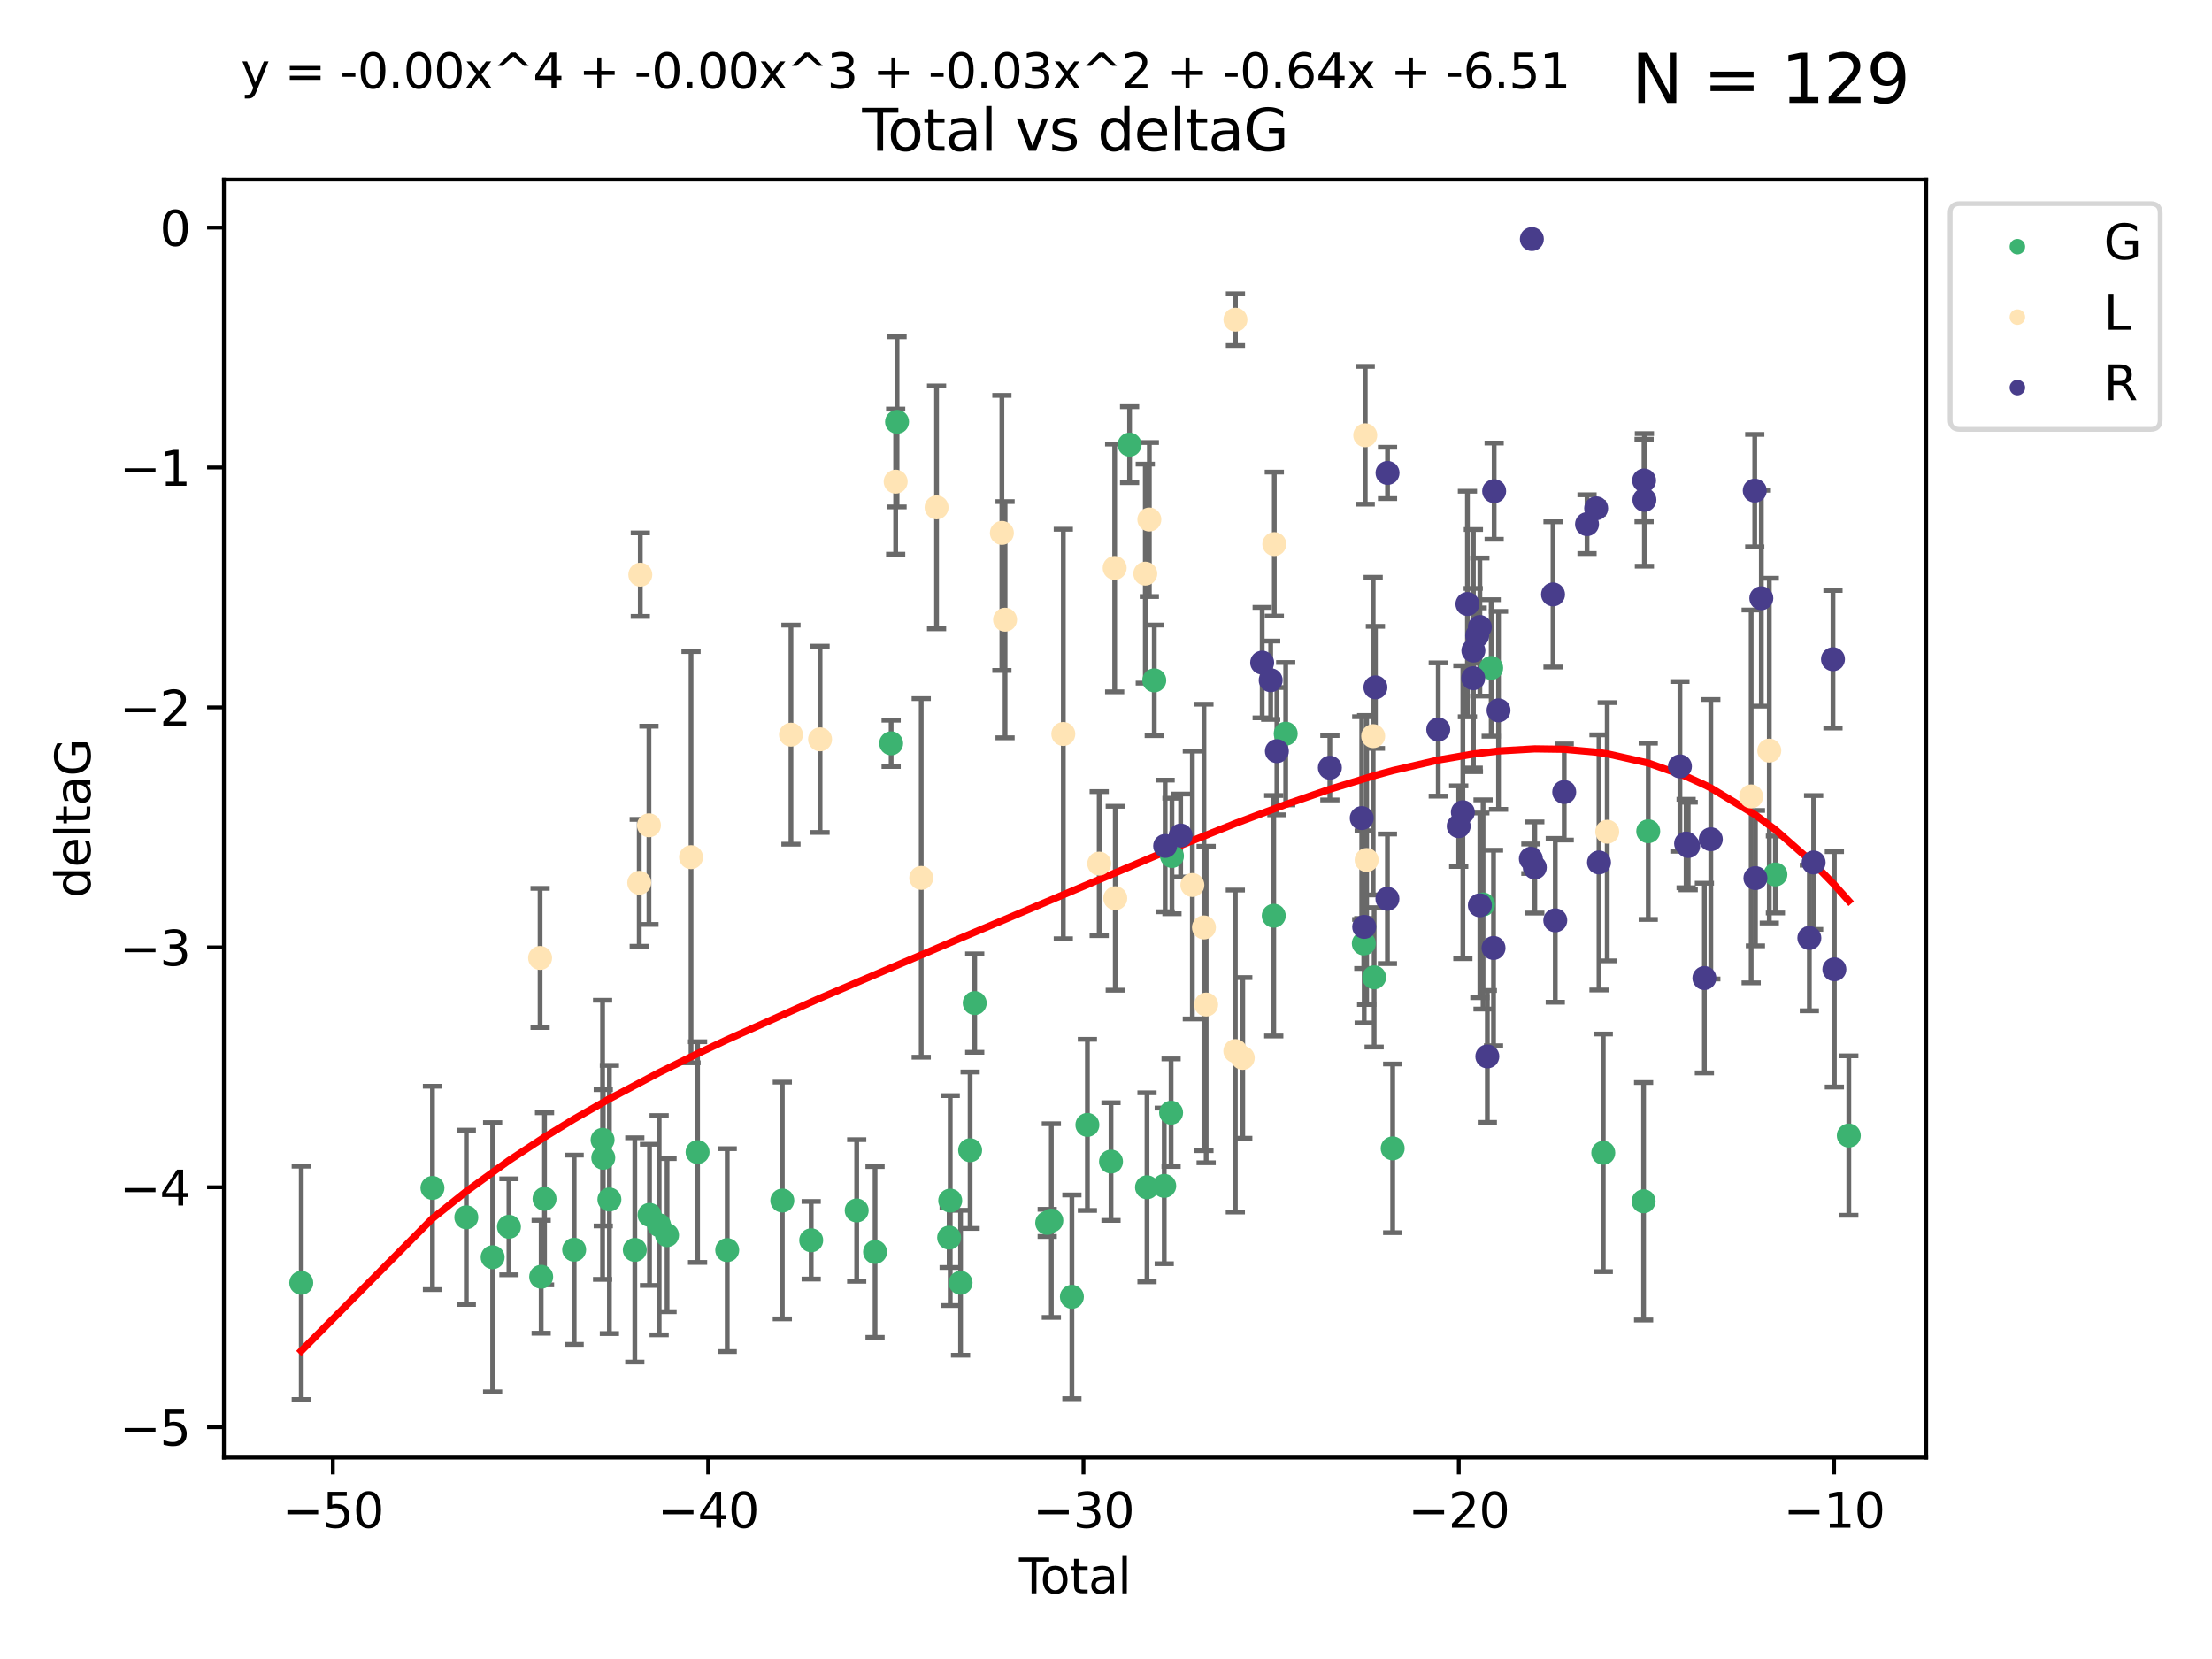<?xml version="1.0" encoding="utf-8" standalone="no"?>
<!DOCTYPE svg PUBLIC "-//W3C//DTD SVG 1.1//EN"
  "http://www.w3.org/Graphics/SVG/1.1/DTD/svg11.dtd">
<svg xmlns:xlink="http://www.w3.org/1999/xlink" width="460.8pt" height="345.6pt" viewBox="0 0 460.8 345.6" xmlns="http://www.w3.org/2000/svg" version="1.1">
 <defs>
  <style type="text/css">*{stroke-linejoin: round; stroke-linecap: butt}</style>
 </defs>
 <g id="figure_1">
  <g id="patch_1">
   <path d="M 0 345.6 
L 460.8 345.6 
L 460.8 0 
L 0 0 
z
" style="fill: #ffffff"/>
  </g>
  <g id="axes_1">
   <g id="patch_2">
    <path d="M 46.64 303.64 
L 401.26 303.64 
L 401.26 37.411 
L 46.64 37.411 
z
" style="fill: #ffffff"/>
   </g>
   <g id="PathCollection_1">
    <defs>
     <path id="m714221539a" d="M 0 1.118 
C 0.297 1.118 0.581 1 0.791 0.791 
C 1 0.581 1.118 0.297 1.118 0 
C 1.118 -0.297 1 -0.581 0.791 -0.791 
C 0.581 -1 0.297 -1.118 0 -1.118 
C -0.297 -1.118 -0.581 -1 -0.791 -0.791 
C -1 -0.581 -1.118 -0.297 -1.118 0 
C -1.118 0.297 -1 0.581 -0.791 0.791 
C -0.581 1 -0.297 1.118 0 1.118 
z
" style="stroke: #3cb371"/>
    </defs>
    <g clip-path="url(#p876e34742f)">
     <use xlink:href="#m714221539a" x="62.759" y="267.238" style="fill: #3cb371; stroke: #3cb371"/>
     <use xlink:href="#m714221539a" x="90.088" y="247.466" style="fill: #3cb371; stroke: #3cb371"/>
     <use xlink:href="#m714221539a" x="97.141" y="253.593" style="fill: #3cb371; stroke: #3cb371"/>
     <use xlink:href="#m714221539a" x="102.624" y="261.905" style="fill: #3cb371; stroke: #3cb371"/>
     <use xlink:href="#m714221539a" x="106.022" y="255.566" style="fill: #3cb371; stroke: #3cb371"/>
     <use xlink:href="#m714221539a" x="112.735" y="265.978" style="fill: #3cb371; stroke: #3cb371"/>
     <use xlink:href="#m714221539a" x="113.435" y="249.735" style="fill: #3cb371; stroke: #3cb371"/>
     <use xlink:href="#m714221539a" x="119.607" y="260.345" style="fill: #3cb371; stroke: #3cb371"/>
     <use xlink:href="#m714221539a" x="125.529" y="237.445" style="fill: #3cb371; stroke: #3cb371"/>
     <use xlink:href="#m714221539a" x="125.672" y="241.189" style="fill: #3cb371; stroke: #3cb371"/>
     <use xlink:href="#m714221539a" x="126.948" y="249.877" style="fill: #3cb371; stroke: #3cb371"/>
     <use xlink:href="#m714221539a" x="132.243" y="260.381" style="fill: #3cb371; stroke: #3cb371"/>
     <use xlink:href="#m714221539a" x="135.307" y="253.078" style="fill: #3cb371; stroke: #3cb371"/>
     <use xlink:href="#m714221539a" x="137.313" y="255.239" style="fill: #3cb371; stroke: #3cb371"/>
     <use xlink:href="#m714221539a" x="138.958" y="257.304" style="fill: #3cb371; stroke: #3cb371"/>
     <use xlink:href="#m714221539a" x="145.317" y="240.001" style="fill: #3cb371; stroke: #3cb371"/>
     <use xlink:href="#m714221539a" x="151.493" y="260.42" style="fill: #3cb371; stroke: #3cb371"/>
     <use xlink:href="#m714221539a" x="162.97" y="250.094" style="fill: #3cb371; stroke: #3cb371"/>
     <use xlink:href="#m714221539a" x="168.987" y="258.373" style="fill: #3cb371; stroke: #3cb371"/>
     <use xlink:href="#m714221539a" x="178.465" y="252.161" style="fill: #3cb371; stroke: #3cb371"/>
     <use xlink:href="#m714221539a" x="182.29" y="260.808" style="fill: #3cb371; stroke: #3cb371"/>
     <use xlink:href="#m714221539a" x="185.642" y="154.851" style="fill: #3cb371; stroke: #3cb371"/>
     <use xlink:href="#m714221539a" x="186.871" y="87.874" style="fill: #3cb371; stroke: #3cb371"/>
     <use xlink:href="#m714221539a" x="197.722" y="257.818" style="fill: #3cb371; stroke: #3cb371"/>
     <use xlink:href="#m714221539a" x="197.948" y="250.105" style="fill: #3cb371; stroke: #3cb371"/>
     <use xlink:href="#m714221539a" x="200.104" y="267.224" style="fill: #3cb371; stroke: #3cb371"/>
     <use xlink:href="#m714221539a" x="202.094" y="239.611" style="fill: #3cb371; stroke: #3cb371"/>
     <use xlink:href="#m714221539a" x="203.051" y="208.959" style="fill: #3cb371; stroke: #3cb371"/>
     <use xlink:href="#m714221539a" x="218.152" y="254.751" style="fill: #3cb371; stroke: #3cb371"/>
     <use xlink:href="#m714221539a" x="219.014" y="254.273" style="fill: #3cb371; stroke: #3cb371"/>
     <use xlink:href="#m714221539a" x="223.296" y="270.152" style="fill: #3cb371; stroke: #3cb371"/>
     <use xlink:href="#m714221539a" x="226.525" y="234.336" style="fill: #3cb371; stroke: #3cb371"/>
     <use xlink:href="#m714221539a" x="231.444" y="241.975" style="fill: #3cb371; stroke: #3cb371"/>
     <use xlink:href="#m714221539a" x="235.313" y="92.629" style="fill: #3cb371; stroke: #3cb371"/>
     <use xlink:href="#m714221539a" x="238.94" y="247.335" style="fill: #3cb371; stroke: #3cb371"/>
     <use xlink:href="#m714221539a" x="240.454" y="141.734" style="fill: #3cb371; stroke: #3cb371"/>
     <use xlink:href="#m714221539a" x="242.531" y="247.042" style="fill: #3cb371; stroke: #3cb371"/>
     <use xlink:href="#m714221539a" x="243.96" y="231.794" style="fill: #3cb371; stroke: #3cb371"/>
     <use xlink:href="#m714221539a" x="244.141" y="178.317" style="fill: #3cb371; stroke: #3cb371"/>
     <use xlink:href="#m714221539a" x="265.348" y="190.766" style="fill: #3cb371; stroke: #3cb371"/>
     <use xlink:href="#m714221539a" x="267.836" y="152.841" style="fill: #3cb371; stroke: #3cb371"/>
     <use xlink:href="#m714221539a" x="284.105" y="196.541" style="fill: #3cb371; stroke: #3cb371"/>
     <use xlink:href="#m714221539a" x="286.259" y="203.599" style="fill: #3cb371; stroke: #3cb371"/>
     <use xlink:href="#m714221539a" x="290.12" y="239.222" style="fill: #3cb371; stroke: #3cb371"/>
     <use xlink:href="#m714221539a" x="308.95" y="188.418" style="fill: #3cb371; stroke: #3cb371"/>
     <use xlink:href="#m714221539a" x="310.642" y="139.147" style="fill: #3cb371; stroke: #3cb371"/>
     <use xlink:href="#m714221539a" x="333.992" y="240.154" style="fill: #3cb371; stroke: #3cb371"/>
     <use xlink:href="#m714221539a" x="342.394" y="250.247" style="fill: #3cb371; stroke: #3cb371"/>
     <use xlink:href="#m714221539a" x="343.358" y="173.169" style="fill: #3cb371; stroke: #3cb371"/>
     <use xlink:href="#m714221539a" x="369.849" y="182.168" style="fill: #3cb371; stroke: #3cb371"/>
     <use xlink:href="#m714221539a" x="385.141" y="236.555" style="fill: #3cb371; stroke: #3cb371"/>
    </g>
   </g>
   <g id="PathCollection_2">
    <defs>
     <path id="m909aeb8f26" d="M 0 1.118 
C 0.297 1.118 0.581 1 0.791 0.791 
C 1 0.581 1.118 0.297 1.118 0 
C 1.118 -0.297 1 -0.581 0.791 -0.791 
C 0.581 -1 0.297 -1.118 0 -1.118 
C -0.297 -1.118 -0.581 -1 -0.791 -0.791 
C -1 -0.581 -1.118 -0.297 -1.118 0 
C -1.118 0.297 -1 0.581 -0.791 0.791 
C -0.581 1 -0.297 1.118 0 1.118 
z
" style="stroke: #ffe4b5"/>
    </defs>
    <g clip-path="url(#p876e34742f)">
     <use xlink:href="#m909aeb8f26" x="112.511" y="199.556" style="fill: #ffe4b5; stroke: #ffe4b5"/>
     <use xlink:href="#m909aeb8f26" x="133.166" y="183.904" style="fill: #ffe4b5; stroke: #ffe4b5"/>
     <use xlink:href="#m909aeb8f26" x="133.388" y="119.712" style="fill: #ffe4b5; stroke: #ffe4b5"/>
     <use xlink:href="#m909aeb8f26" x="135.189" y="171.924" style="fill: #ffe4b5; stroke: #ffe4b5"/>
     <use xlink:href="#m909aeb8f26" x="143.957" y="178.567" style="fill: #ffe4b5; stroke: #ffe4b5"/>
     <use xlink:href="#m909aeb8f26" x="164.77" y="153.044" style="fill: #ffe4b5; stroke: #ffe4b5"/>
     <use xlink:href="#m909aeb8f26" x="170.832" y="154.017" style="fill: #ffe4b5; stroke: #ffe4b5"/>
     <use xlink:href="#m909aeb8f26" x="186.583" y="100.336" style="fill: #ffe4b5; stroke: #ffe4b5"/>
     <use xlink:href="#m909aeb8f26" x="191.909" y="182.886" style="fill: #ffe4b5; stroke: #ffe4b5"/>
     <use xlink:href="#m909aeb8f26" x="195.104" y="105.698" style="fill: #ffe4b5; stroke: #ffe4b5"/>
     <use xlink:href="#m909aeb8f26" x="208.711" y="111.015" style="fill: #ffe4b5; stroke: #ffe4b5"/>
     <use xlink:href="#m909aeb8f26" x="209.373" y="129.096" style="fill: #ffe4b5; stroke: #ffe4b5"/>
     <use xlink:href="#m909aeb8f26" x="221.507" y="152.902" style="fill: #ffe4b5; stroke: #ffe4b5"/>
     <use xlink:href="#m909aeb8f26" x="228.982" y="179.905" style="fill: #ffe4b5; stroke: #ffe4b5"/>
     <use xlink:href="#m909aeb8f26" x="232.206" y="118.313" style="fill: #ffe4b5; stroke: #ffe4b5"/>
     <use xlink:href="#m909aeb8f26" x="232.33" y="187.117" style="fill: #ffe4b5; stroke: #ffe4b5"/>
     <use xlink:href="#m909aeb8f26" x="238.584" y="119.499" style="fill: #ffe4b5; stroke: #ffe4b5"/>
     <use xlink:href="#m909aeb8f26" x="239.428" y="108.228" style="fill: #ffe4b5; stroke: #ffe4b5"/>
     <use xlink:href="#m909aeb8f26" x="248.388" y="184.364" style="fill: #ffe4b5; stroke: #ffe4b5"/>
     <use xlink:href="#m909aeb8f26" x="250.804" y="193.199" style="fill: #ffe4b5; stroke: #ffe4b5"/>
     <use xlink:href="#m909aeb8f26" x="251.264" y="209.267" style="fill: #ffe4b5; stroke: #ffe4b5"/>
     <use xlink:href="#m909aeb8f26" x="257.344" y="218.953" style="fill: #ffe4b5; stroke: #ffe4b5"/>
     <use xlink:href="#m909aeb8f26" x="257.364" y="66.595" style="fill: #ffe4b5; stroke: #ffe4b5"/>
     <use xlink:href="#m909aeb8f26" x="258.889" y="220.381" style="fill: #ffe4b5; stroke: #ffe4b5"/>
     <use xlink:href="#m909aeb8f26" x="265.463" y="113.347" style="fill: #ffe4b5; stroke: #ffe4b5"/>
     <use xlink:href="#m909aeb8f26" x="284.403" y="90.675" style="fill: #ffe4b5; stroke: #ffe4b5"/>
     <use xlink:href="#m909aeb8f26" x="284.696" y="179.152" style="fill: #ffe4b5; stroke: #ffe4b5"/>
     <use xlink:href="#m909aeb8f26" x="286.057" y="153.349" style="fill: #ffe4b5; stroke: #ffe4b5"/>
     <use xlink:href="#m909aeb8f26" x="334.815" y="173.265" style="fill: #ffe4b5; stroke: #ffe4b5"/>
     <use xlink:href="#m909aeb8f26" x="364.8" y="165.912" style="fill: #ffe4b5; stroke: #ffe4b5"/>
     <use xlink:href="#m909aeb8f26" x="368.576" y="156.368" style="fill: #ffe4b5; stroke: #ffe4b5"/>
    </g>
   </g>
   <g id="PathCollection_3">
    <defs>
     <path id="m09281fe4c1" d="M 0 1.118 
C 0.297 1.118 0.581 1 0.791 0.791 
C 1 0.581 1.118 0.297 1.118 0 
C 1.118 -0.297 1 -0.581 0.791 -0.791 
C 0.581 -1 0.297 -1.118 0 -1.118 
C -0.297 -1.118 -0.581 -1 -0.791 -0.791 
C -1 -0.581 -1.118 -0.297 -1.118 0 
C -1.118 0.297 -1 0.581 -0.791 0.791 
C -0.581 1 -0.297 1.118 0 1.118 
z
" style="stroke: #483d8b"/>
    </defs>
    <g clip-path="url(#p876e34742f)">
     <use xlink:href="#m09281fe4c1" x="242.721" y="176.224" style="fill: #483d8b; stroke: #483d8b"/>
     <use xlink:href="#m09281fe4c1" x="245.949" y="174.058" style="fill: #483d8b; stroke: #483d8b"/>
     <use xlink:href="#m09281fe4c1" x="262.933" y="138.033" style="fill: #483d8b; stroke: #483d8b"/>
     <use xlink:href="#m09281fe4c1" x="264.708" y="141.704" style="fill: #483d8b; stroke: #483d8b"/>
     <use xlink:href="#m09281fe4c1" x="266.001" y="156.481" style="fill: #483d8b; stroke: #483d8b"/>
     <use xlink:href="#m09281fe4c1" x="277.038" y="159.931" style="fill: #483d8b; stroke: #483d8b"/>
     <use xlink:href="#m09281fe4c1" x="283.675" y="170.423" style="fill: #483d8b; stroke: #483d8b"/>
     <use xlink:href="#m09281fe4c1" x="284.186" y="193.083" style="fill: #483d8b; stroke: #483d8b"/>
     <use xlink:href="#m09281fe4c1" x="286.523" y="143.193" style="fill: #483d8b; stroke: #483d8b"/>
     <use xlink:href="#m09281fe4c1" x="289.025" y="187.239" style="fill: #483d8b; stroke: #483d8b"/>
     <use xlink:href="#m09281fe4c1" x="289.049" y="98.518" style="fill: #483d8b; stroke: #483d8b"/>
     <use xlink:href="#m09281fe4c1" x="299.615" y="151.97" style="fill: #483d8b; stroke: #483d8b"/>
     <use xlink:href="#m09281fe4c1" x="303.875" y="172.105" style="fill: #483d8b; stroke: #483d8b"/>
     <use xlink:href="#m09281fe4c1" x="304.742" y="169.196" style="fill: #483d8b; stroke: #483d8b"/>
     <use xlink:href="#m09281fe4c1" x="305.692" y="125.823" style="fill: #483d8b; stroke: #483d8b"/>
     <use xlink:href="#m09281fe4c1" x="306.896" y="141.288" style="fill: #483d8b; stroke: #483d8b"/>
     <use xlink:href="#m09281fe4c1" x="306.933" y="135.531" style="fill: #483d8b; stroke: #483d8b"/>
     <use xlink:href="#m09281fe4c1" x="307.725" y="132.407" style="fill: #483d8b; stroke: #483d8b"/>
     <use xlink:href="#m09281fe4c1" x="308.282" y="130.624" style="fill: #483d8b; stroke: #483d8b"/>
     <use xlink:href="#m09281fe4c1" x="308.284" y="188.594" style="fill: #483d8b; stroke: #483d8b"/>
     <use xlink:href="#m09281fe4c1" x="309.838" y="220.076" style="fill: #483d8b; stroke: #483d8b"/>
     <use xlink:href="#m09281fe4c1" x="311.129" y="197.479" style="fill: #483d8b; stroke: #483d8b"/>
     <use xlink:href="#m09281fe4c1" x="311.259" y="102.32" style="fill: #483d8b; stroke: #483d8b"/>
     <use xlink:href="#m09281fe4c1" x="312.17" y="147.982" style="fill: #483d8b; stroke: #483d8b"/>
     <use xlink:href="#m09281fe4c1" x="318.906" y="178.89" style="fill: #483d8b; stroke: #483d8b"/>
     <use xlink:href="#m09281fe4c1" x="319.115" y="49.798" style="fill: #483d8b; stroke: #483d8b"/>
     <use xlink:href="#m09281fe4c1" x="319.727" y="180.711" style="fill: #483d8b; stroke: #483d8b"/>
     <use xlink:href="#m09281fe4c1" x="323.526" y="123.826" style="fill: #483d8b; stroke: #483d8b"/>
     <use xlink:href="#m09281fe4c1" x="323.993" y="191.72" style="fill: #483d8b; stroke: #483d8b"/>
     <use xlink:href="#m09281fe4c1" x="325.855" y="164.991" style="fill: #483d8b; stroke: #483d8b"/>
     <use xlink:href="#m09281fe4c1" x="330.608" y="109.192" style="fill: #483d8b; stroke: #483d8b"/>
     <use xlink:href="#m09281fe4c1" x="332.512" y="105.89" style="fill: #483d8b; stroke: #483d8b"/>
     <use xlink:href="#m09281fe4c1" x="333.103" y="179.662" style="fill: #483d8b; stroke: #483d8b"/>
     <use xlink:href="#m09281fe4c1" x="342.495" y="100.09" style="fill: #483d8b; stroke: #483d8b"/>
     <use xlink:href="#m09281fe4c1" x="342.56" y="104.134" style="fill: #483d8b; stroke: #483d8b"/>
     <use xlink:href="#m09281fe4c1" x="349.96" y="159.654" style="fill: #483d8b; stroke: #483d8b"/>
     <use xlink:href="#m09281fe4c1" x="351.246" y="175.724" style="fill: #483d8b; stroke: #483d8b"/>
     <use xlink:href="#m09281fe4c1" x="351.682" y="176.245" style="fill: #483d8b; stroke: #483d8b"/>
     <use xlink:href="#m09281fe4c1" x="355.055" y="203.749" style="fill: #483d8b; stroke: #483d8b"/>
     <use xlink:href="#m09281fe4c1" x="356.392" y="174.829" style="fill: #483d8b; stroke: #483d8b"/>
     <use xlink:href="#m09281fe4c1" x="365.545" y="102.204" style="fill: #483d8b; stroke: #483d8b"/>
     <use xlink:href="#m09281fe4c1" x="365.686" y="182.931" style="fill: #483d8b; stroke: #483d8b"/>
     <use xlink:href="#m09281fe4c1" x="366.916" y="124.62" style="fill: #483d8b; stroke: #483d8b"/>
     <use xlink:href="#m09281fe4c1" x="376.92" y="195.399" style="fill: #483d8b; stroke: #483d8b"/>
     <use xlink:href="#m09281fe4c1" x="377.811" y="179.667" style="fill: #483d8b; stroke: #483d8b"/>
     <use xlink:href="#m09281fe4c1" x="381.845" y="137.325" style="fill: #483d8b; stroke: #483d8b"/>
     <use xlink:href="#m09281fe4c1" x="382.134" y="201.933" style="fill: #483d8b; stroke: #483d8b"/>
    </g>
   </g>
   <g id="matplotlib.axis_1">
    <g id="xtick_1">
     <g id="line2d_1">
      <defs>
       <path id="m0eb08f6bd2" d="M 0 0 
L 0 3.5 
" style="stroke: #000000; stroke-width: 0.8"/>
      </defs>
      <g>
       <use xlink:href="#m0eb08f6bd2" x="69.339" y="303.64" style="stroke: #000000; stroke-width: 0.8"/>
      </g>
     </g>
     <g id="text_1">
      <!-- −50 -->
      <g transform="translate(58.787 318.238)scale(0.1 -0.1)">
       <defs>
        <path id="DejaVuSans-2212" d="M 678 2272 
L 4684 2272 
L 4684 1741 
L 678 1741 
L 678 2272 
z
" transform="scale(0.016)"/>
        <path id="DejaVuSans-35" d="M 691 4666 
L 3169 4666 
L 3169 4134 
L 1269 4134 
L 1269 2991 
Q 1406 3038 1543 3061 
Q 1681 3084 1819 3084 
Q 2600 3084 3056 2656 
Q 3513 2228 3513 1497 
Q 3513 744 3044 326 
Q 2575 -91 1722 -91 
Q 1428 -91 1123 -41 
Q 819 9 494 109 
L 494 744 
Q 775 591 1075 516 
Q 1375 441 1709 441 
Q 2250 441 2565 725 
Q 2881 1009 2881 1497 
Q 2881 1984 2565 2268 
Q 2250 2553 1709 2553 
Q 1456 2553 1204 2497 
Q 953 2441 691 2322 
L 691 4666 
z
" transform="scale(0.016)"/>
        <path id="DejaVuSans-30" d="M 2034 4250 
Q 1547 4250 1301 3770 
Q 1056 3291 1056 2328 
Q 1056 1369 1301 889 
Q 1547 409 2034 409 
Q 2525 409 2770 889 
Q 3016 1369 3016 2328 
Q 3016 3291 2770 3770 
Q 2525 4250 2034 4250 
z
M 2034 4750 
Q 2819 4750 3233 4129 
Q 3647 3509 3647 2328 
Q 3647 1150 3233 529 
Q 2819 -91 2034 -91 
Q 1250 -91 836 529 
Q 422 1150 422 2328 
Q 422 3509 836 4129 
Q 1250 4750 2034 4750 
z
" transform="scale(0.016)"/>
       </defs>
       <use xlink:href="#DejaVuSans-2212"/>
       <use xlink:href="#DejaVuSans-35" x="83.789"/>
       <use xlink:href="#DejaVuSans-30" x="147.412"/>
      </g>
     </g>
    </g>
    <g id="xtick_2">
     <g id="line2d_2">
      <g>
       <use xlink:href="#m0eb08f6bd2" x="147.523" y="303.64" style="stroke: #000000; stroke-width: 0.8"/>
      </g>
     </g>
     <g id="text_2">
      <!-- −40 -->
      <g transform="translate(136.971 318.238)scale(0.1 -0.1)">
       <defs>
        <path id="DejaVuSans-34" d="M 2419 4116 
L 825 1625 
L 2419 1625 
L 2419 4116 
z
M 2253 4666 
L 3047 4666 
L 3047 1625 
L 3713 1625 
L 3713 1100 
L 3047 1100 
L 3047 0 
L 2419 0 
L 2419 1100 
L 313 1100 
L 313 1709 
L 2253 4666 
z
" transform="scale(0.016)"/>
       </defs>
       <use xlink:href="#DejaVuSans-2212"/>
       <use xlink:href="#DejaVuSans-34" x="83.789"/>
       <use xlink:href="#DejaVuSans-30" x="147.412"/>
      </g>
     </g>
    </g>
    <g id="xtick_3">
     <g id="line2d_3">
      <g>
       <use xlink:href="#m0eb08f6bd2" x="225.708" y="303.64" style="stroke: #000000; stroke-width: 0.8"/>
      </g>
     </g>
     <g id="text_3">
      <!-- −30 -->
      <g transform="translate(215.155 318.238)scale(0.1 -0.1)">
       <defs>
        <path id="DejaVuSans-33" d="M 2597 2516 
Q 3050 2419 3304 2112 
Q 3559 1806 3559 1356 
Q 3559 666 3084 287 
Q 2609 -91 1734 -91 
Q 1441 -91 1130 -33 
Q 819 25 488 141 
L 488 750 
Q 750 597 1062 519 
Q 1375 441 1716 441 
Q 2309 441 2620 675 
Q 2931 909 2931 1356 
Q 2931 1769 2642 2001 
Q 2353 2234 1838 2234 
L 1294 2234 
L 1294 2753 
L 1863 2753 
Q 2328 2753 2575 2939 
Q 2822 3125 2822 3475 
Q 2822 3834 2567 4026 
Q 2313 4219 1838 4219 
Q 1578 4219 1281 4162 
Q 984 4106 628 3988 
L 628 4550 
Q 988 4650 1302 4700 
Q 1616 4750 1894 4750 
Q 2613 4750 3031 4423 
Q 3450 4097 3450 3541 
Q 3450 3153 3228 2886 
Q 3006 2619 2597 2516 
z
" transform="scale(0.016)"/>
       </defs>
       <use xlink:href="#DejaVuSans-2212"/>
       <use xlink:href="#DejaVuSans-33" x="83.789"/>
       <use xlink:href="#DejaVuSans-30" x="147.412"/>
      </g>
     </g>
    </g>
    <g id="xtick_4">
     <g id="line2d_4">
      <g>
       <use xlink:href="#m0eb08f6bd2" x="303.892" y="303.64" style="stroke: #000000; stroke-width: 0.8"/>
      </g>
     </g>
     <g id="text_4">
      <!-- −20 -->
      <g transform="translate(293.34 318.238)scale(0.1 -0.1)">
       <defs>
        <path id="DejaVuSans-32" d="M 1228 531 
L 3431 531 
L 3431 0 
L 469 0 
L 469 531 
Q 828 903 1448 1529 
Q 2069 2156 2228 2338 
Q 2531 2678 2651 2914 
Q 2772 3150 2772 3378 
Q 2772 3750 2511 3984 
Q 2250 4219 1831 4219 
Q 1534 4219 1204 4116 
Q 875 4013 500 3803 
L 500 4441 
Q 881 4594 1212 4672 
Q 1544 4750 1819 4750 
Q 2544 4750 2975 4387 
Q 3406 4025 3406 3419 
Q 3406 3131 3298 2873 
Q 3191 2616 2906 2266 
Q 2828 2175 2409 1742 
Q 1991 1309 1228 531 
z
" transform="scale(0.016)"/>
       </defs>
       <use xlink:href="#DejaVuSans-2212"/>
       <use xlink:href="#DejaVuSans-32" x="83.789"/>
       <use xlink:href="#DejaVuSans-30" x="147.412"/>
      </g>
     </g>
    </g>
    <g id="xtick_5">
     <g id="line2d_5">
      <g>
       <use xlink:href="#m0eb08f6bd2" x="382.076" y="303.64" style="stroke: #000000; stroke-width: 0.8"/>
      </g>
     </g>
     <g id="text_5">
      <!-- −10 -->
      <g transform="translate(371.524 318.238)scale(0.1 -0.1)">
       <defs>
        <path id="DejaVuSans-31" d="M 794 531 
L 1825 531 
L 1825 4091 
L 703 3866 
L 703 4441 
L 1819 4666 
L 2450 4666 
L 2450 531 
L 3481 531 
L 3481 0 
L 794 0 
L 794 531 
z
" transform="scale(0.016)"/>
       </defs>
       <use xlink:href="#DejaVuSans-2212"/>
       <use xlink:href="#DejaVuSans-31" x="83.789"/>
       <use xlink:href="#DejaVuSans-30" x="147.412"/>
      </g>
     </g>
    </g>
    <g id="text_6">
     <!-- Total -->
     <g transform="translate(212.273 331.917)scale(0.1 -0.1)">
      <defs>
       <path id="DejaVuSans-54" d="M -19 4666 
L 3928 4666 
L 3928 4134 
L 2272 4134 
L 2272 0 
L 1638 0 
L 1638 4134 
L -19 4134 
L -19 4666 
z
" transform="scale(0.016)"/>
       <path id="DejaVuSans-6f" d="M 1959 3097 
Q 1497 3097 1228 2736 
Q 959 2375 959 1747 
Q 959 1119 1226 758 
Q 1494 397 1959 397 
Q 2419 397 2687 759 
Q 2956 1122 2956 1747 
Q 2956 2369 2687 2733 
Q 2419 3097 1959 3097 
z
M 1959 3584 
Q 2709 3584 3137 3096 
Q 3566 2609 3566 1747 
Q 3566 888 3137 398 
Q 2709 -91 1959 -91 
Q 1206 -91 779 398 
Q 353 888 353 1747 
Q 353 2609 779 3096 
Q 1206 3584 1959 3584 
z
" transform="scale(0.016)"/>
       <path id="DejaVuSans-74" d="M 1172 4494 
L 1172 3500 
L 2356 3500 
L 2356 3053 
L 1172 3053 
L 1172 1153 
Q 1172 725 1289 603 
Q 1406 481 1766 481 
L 2356 481 
L 2356 0 
L 1766 0 
Q 1100 0 847 248 
Q 594 497 594 1153 
L 594 3053 
L 172 3053 
L 172 3500 
L 594 3500 
L 594 4494 
L 1172 4494 
z
" transform="scale(0.016)"/>
       <path id="DejaVuSans-61" d="M 2194 1759 
Q 1497 1759 1228 1600 
Q 959 1441 959 1056 
Q 959 750 1161 570 
Q 1363 391 1709 391 
Q 2188 391 2477 730 
Q 2766 1069 2766 1631 
L 2766 1759 
L 2194 1759 
z
M 3341 1997 
L 3341 0 
L 2766 0 
L 2766 531 
Q 2569 213 2275 61 
Q 1981 -91 1556 -91 
Q 1019 -91 701 211 
Q 384 513 384 1019 
Q 384 1609 779 1909 
Q 1175 2209 1959 2209 
L 2766 2209 
L 2766 2266 
Q 2766 2663 2505 2880 
Q 2244 3097 1772 3097 
Q 1472 3097 1187 3025 
Q 903 2953 641 2809 
L 641 3341 
Q 956 3463 1253 3523 
Q 1550 3584 1831 3584 
Q 2591 3584 2966 3190 
Q 3341 2797 3341 1997 
z
" transform="scale(0.016)"/>
       <path id="DejaVuSans-6c" d="M 603 4863 
L 1178 4863 
L 1178 0 
L 603 0 
L 603 4863 
z
" transform="scale(0.016)"/>
      </defs>
      <use xlink:href="#DejaVuSans-54"/>
      <use xlink:href="#DejaVuSans-6f" x="44.084"/>
      <use xlink:href="#DejaVuSans-74" x="105.266"/>
      <use xlink:href="#DejaVuSans-61" x="144.475"/>
      <use xlink:href="#DejaVuSans-6c" x="205.754"/>
     </g>
    </g>
   </g>
   <g id="matplotlib.axis_2">
    <g id="ytick_1">
     <g id="line2d_6">
      <defs>
       <path id="md9aa8f4b20" d="M 0 0 
L -3.5 0 
" style="stroke: #000000; stroke-width: 0.8"/>
      </defs>
      <g>
       <use xlink:href="#md9aa8f4b20" x="46.64" y="297.306" style="stroke: #000000; stroke-width: 0.8"/>
      </g>
     </g>
     <g id="text_7">
      <!-- −5 -->
      <g transform="translate(24.898 301.106)scale(0.1 -0.1)">
       <use xlink:href="#DejaVuSans-2212"/>
       <use xlink:href="#DejaVuSans-35" x="83.789"/>
      </g>
     </g>
    </g>
    <g id="ytick_2">
     <g id="line2d_7">
      <g>
       <use xlink:href="#md9aa8f4b20" x="46.64" y="247.327" style="stroke: #000000; stroke-width: 0.8"/>
      </g>
     </g>
     <g id="text_8">
      <!-- −4 -->
      <g transform="translate(24.898 251.126)scale(0.1 -0.1)">
       <use xlink:href="#DejaVuSans-2212"/>
       <use xlink:href="#DejaVuSans-34" x="83.789"/>
      </g>
     </g>
    </g>
    <g id="ytick_3">
     <g id="line2d_8">
      <g>
       <use xlink:href="#md9aa8f4b20" x="46.64" y="197.347" style="stroke: #000000; stroke-width: 0.8"/>
      </g>
     </g>
     <g id="text_9">
      <!-- −3 -->
      <g transform="translate(24.898 201.147)scale(0.1 -0.1)">
       <use xlink:href="#DejaVuSans-2212"/>
       <use xlink:href="#DejaVuSans-33" x="83.789"/>
      </g>
     </g>
    </g>
    <g id="ytick_4">
     <g id="line2d_9">
      <g>
       <use xlink:href="#md9aa8f4b20" x="46.64" y="147.368" style="stroke: #000000; stroke-width: 0.8"/>
      </g>
     </g>
     <g id="text_10">
      <!-- −2 -->
      <g transform="translate(24.898 151.167)scale(0.1 -0.1)">
       <use xlink:href="#DejaVuSans-2212"/>
       <use xlink:href="#DejaVuSans-32" x="83.789"/>
      </g>
     </g>
    </g>
    <g id="ytick_5">
     <g id="line2d_10">
      <g>
       <use xlink:href="#md9aa8f4b20" x="46.64" y="97.389" style="stroke: #000000; stroke-width: 0.8"/>
      </g>
     </g>
     <g id="text_11">
      <!-- −1 -->
      <g transform="translate(24.898 101.188)scale(0.1 -0.1)">
       <use xlink:href="#DejaVuSans-2212"/>
       <use xlink:href="#DejaVuSans-31" x="83.789"/>
      </g>
     </g>
    </g>
    <g id="ytick_6">
     <g id="line2d_11">
      <g>
       <use xlink:href="#md9aa8f4b20" x="46.64" y="47.409" style="stroke: #000000; stroke-width: 0.8"/>
      </g>
     </g>
     <g id="text_12">
      <!-- 0 -->
      <g transform="translate(33.278 51.208)scale(0.1 -0.1)">
       <use xlink:href="#DejaVuSans-30"/>
      </g>
     </g>
    </g>
    <g id="text_13">
     <!-- deltaG -->
     <g transform="translate(18.818 187.064)rotate(-90)scale(0.1 -0.1)">
      <defs>
       <path id="DejaVuSans-64" d="M 2906 2969 
L 2906 4863 
L 3481 4863 
L 3481 0 
L 2906 0 
L 2906 525 
Q 2725 213 2448 61 
Q 2172 -91 1784 -91 
Q 1150 -91 751 415 
Q 353 922 353 1747 
Q 353 2572 751 3078 
Q 1150 3584 1784 3584 
Q 2172 3584 2448 3432 
Q 2725 3281 2906 2969 
z
M 947 1747 
Q 947 1113 1208 752 
Q 1469 391 1925 391 
Q 2381 391 2643 752 
Q 2906 1113 2906 1747 
Q 2906 2381 2643 2742 
Q 2381 3103 1925 3103 
Q 1469 3103 1208 2742 
Q 947 2381 947 1747 
z
" transform="scale(0.016)"/>
       <path id="DejaVuSans-65" d="M 3597 1894 
L 3597 1613 
L 953 1613 
Q 991 1019 1311 708 
Q 1631 397 2203 397 
Q 2534 397 2845 478 
Q 3156 559 3463 722 
L 3463 178 
Q 3153 47 2828 -22 
Q 2503 -91 2169 -91 
Q 1331 -91 842 396 
Q 353 884 353 1716 
Q 353 2575 817 3079 
Q 1281 3584 2069 3584 
Q 2775 3584 3186 3129 
Q 3597 2675 3597 1894 
z
M 3022 2063 
Q 3016 2534 2758 2815 
Q 2500 3097 2075 3097 
Q 1594 3097 1305 2825 
Q 1016 2553 972 2059 
L 3022 2063 
z
" transform="scale(0.016)"/>
       <path id="DejaVuSans-47" d="M 3809 666 
L 3809 1919 
L 2778 1919 
L 2778 2438 
L 4434 2438 
L 4434 434 
Q 4069 175 3628 42 
Q 3188 -91 2688 -91 
Q 1594 -91 976 548 
Q 359 1188 359 2328 
Q 359 3472 976 4111 
Q 1594 4750 2688 4750 
Q 3144 4750 3555 4637 
Q 3966 4525 4313 4306 
L 4313 3634 
Q 3963 3931 3569 4081 
Q 3175 4231 2741 4231 
Q 1884 4231 1454 3753 
Q 1025 3275 1025 2328 
Q 1025 1384 1454 906 
Q 1884 428 2741 428 
Q 3075 428 3337 486 
Q 3600 544 3809 666 
z
" transform="scale(0.016)"/>
      </defs>
      <use xlink:href="#DejaVuSans-64"/>
      <use xlink:href="#DejaVuSans-65" x="63.477"/>
      <use xlink:href="#DejaVuSans-6c" x="125"/>
      <use xlink:href="#DejaVuSans-74" x="152.783"/>
      <use xlink:href="#DejaVuSans-61" x="191.992"/>
      <use xlink:href="#DejaVuSans-47" x="253.271"/>
     </g>
    </g>
   </g>
   <g id="LineCollection_1">
    <path d="M 62.759 291.539 
L 62.759 242.937 
" clip-path="url(#p876e34742f)" style="fill: none; stroke: #696969"/>
    <path d="M 90.088 268.644 
L 90.088 226.288 
" clip-path="url(#p876e34742f)" style="fill: none; stroke: #696969"/>
    <path d="M 97.141 271.746 
L 97.141 235.44 
" clip-path="url(#p876e34742f)" style="fill: none; stroke: #696969"/>
    <path d="M 102.624 289.949 
L 102.624 233.861 
" clip-path="url(#p876e34742f)" style="fill: none; stroke: #696969"/>
    <path d="M 106.022 265.565 
L 106.022 245.566 
" clip-path="url(#p876e34742f)" style="fill: none; stroke: #696969"/>
    <path d="M 112.735 277.734 
L 112.735 254.222 
" clip-path="url(#p876e34742f)" style="fill: none; stroke: #696969"/>
    <path d="M 113.435 267.667 
L 113.435 231.802 
" clip-path="url(#p876e34742f)" style="fill: none; stroke: #696969"/>
    <path d="M 119.607 280.063 
L 119.607 240.627 
" clip-path="url(#p876e34742f)" style="fill: none; stroke: #696969"/>
    <path d="M 125.529 266.516 
L 125.529 208.375 
" clip-path="url(#p876e34742f)" style="fill: none; stroke: #696969"/>
    <path d="M 125.672 255.385 
L 125.672 226.994 
" clip-path="url(#p876e34742f)" style="fill: none; stroke: #696969"/>
    <path d="M 126.948 277.808 
L 126.948 221.945 
" clip-path="url(#p876e34742f)" style="fill: none; stroke: #696969"/>
    <path d="M 132.243 283.745 
L 132.243 237.018 
" clip-path="url(#p876e34742f)" style="fill: none; stroke: #696969"/>
    <path d="M 135.307 267.785 
L 135.307 238.371 
" clip-path="url(#p876e34742f)" style="fill: none; stroke: #696969"/>
    <path d="M 137.313 278.075 
L 137.313 232.402 
" clip-path="url(#p876e34742f)" style="fill: none; stroke: #696969"/>
    <path d="M 138.958 273.25 
L 138.958 241.358 
" clip-path="url(#p876e34742f)" style="fill: none; stroke: #696969"/>
    <path d="M 145.317 262.988 
L 145.317 217.014 
" clip-path="url(#p876e34742f)" style="fill: none; stroke: #696969"/>
    <path d="M 151.493 281.55 
L 151.493 239.289 
" clip-path="url(#p876e34742f)" style="fill: none; stroke: #696969"/>
    <path d="M 162.97 274.757 
L 162.97 225.431 
" clip-path="url(#p876e34742f)" style="fill: none; stroke: #696969"/>
    <path d="M 168.987 266.455 
L 168.987 250.291 
" clip-path="url(#p876e34742f)" style="fill: none; stroke: #696969"/>
    <path d="M 178.465 266.912 
L 178.465 237.41 
" clip-path="url(#p876e34742f)" style="fill: none; stroke: #696969"/>
    <path d="M 182.29 278.598 
L 182.29 243.017 
" clip-path="url(#p876e34742f)" style="fill: none; stroke: #696969"/>
    <path d="M 185.642 159.671 
L 185.642 150.032 
" clip-path="url(#p876e34742f)" style="fill: none; stroke: #696969"/>
    <path d="M 186.871 105.593 
L 186.871 70.156 
" clip-path="url(#p876e34742f)" style="fill: none; stroke: #696969"/>
    <path d="M 197.722 264.041 
L 197.722 251.595 
" clip-path="url(#p876e34742f)" style="fill: none; stroke: #696969"/>
    <path d="M 197.948 271.967 
L 197.948 228.243 
" clip-path="url(#p876e34742f)" style="fill: none; stroke: #696969"/>
    <path d="M 200.104 282.322 
L 200.104 252.125 
" clip-path="url(#p876e34742f)" style="fill: none; stroke: #696969"/>
    <path d="M 202.094 255.901 
L 202.094 223.32 
" clip-path="url(#p876e34742f)" style="fill: none; stroke: #696969"/>
    <path d="M 203.051 219.211 
L 203.051 198.707 
" clip-path="url(#p876e34742f)" style="fill: none; stroke: #696969"/>
    <path d="M 218.152 257.581 
L 218.152 251.92 
" clip-path="url(#p876e34742f)" style="fill: none; stroke: #696969"/>
    <path d="M 219.014 274.45 
L 219.014 234.096 
" clip-path="url(#p876e34742f)" style="fill: none; stroke: #696969"/>
    <path d="M 223.296 291.373 
L 223.296 248.931 
" clip-path="url(#p876e34742f)" style="fill: none; stroke: #696969"/>
    <path d="M 226.525 252.16 
L 226.525 216.512 
" clip-path="url(#p876e34742f)" style="fill: none; stroke: #696969"/>
    <path d="M 231.444 254.232 
L 231.444 229.719 
" clip-path="url(#p876e34742f)" style="fill: none; stroke: #696969"/>
    <path d="M 235.313 100.547 
L 235.313 84.712 
" clip-path="url(#p876e34742f)" style="fill: none; stroke: #696969"/>
    <path d="M 238.94 267.019 
L 238.94 227.65 
" clip-path="url(#p876e34742f)" style="fill: none; stroke: #696969"/>
    <path d="M 240.454 153.252 
L 240.454 130.217 
" clip-path="url(#p876e34742f)" style="fill: none; stroke: #696969"/>
    <path d="M 242.531 263.255 
L 242.531 230.829 
" clip-path="url(#p876e34742f)" style="fill: none; stroke: #696969"/>
    <path d="M 243.96 243.003 
L 243.96 220.585 
" clip-path="url(#p876e34742f)" style="fill: none; stroke: #696969"/>
    <path d="M 244.141 190.347 
L 244.141 166.287 
" clip-path="url(#p876e34742f)" style="fill: none; stroke: #696969"/>
    <path d="M 265.348 215.814 
L 265.348 165.719 
" clip-path="url(#p876e34742f)" style="fill: none; stroke: #696969"/>
    <path d="M 267.836 167.67 
L 267.836 138.011 
" clip-path="url(#p876e34742f)" style="fill: none; stroke: #696969"/>
    <path d="M 284.105 201.754 
L 284.105 191.328 
" clip-path="url(#p876e34742f)" style="fill: none; stroke: #696969"/>
    <path d="M 286.259 218.113 
L 286.259 189.084 
" clip-path="url(#p876e34742f)" style="fill: none; stroke: #696969"/>
    <path d="M 290.12 256.79 
L 290.12 221.654 
" clip-path="url(#p876e34742f)" style="fill: none; stroke: #696969"/>
    <path d="M 308.95 210.211 
L 308.95 166.626 
" clip-path="url(#p876e34742f)" style="fill: none; stroke: #696969"/>
    <path d="M 310.642 153.366 
L 310.642 124.928 
" clip-path="url(#p876e34742f)" style="fill: none; stroke: #696969"/>
    <path d="M 333.992 264.905 
L 333.992 215.403 
" clip-path="url(#p876e34742f)" style="fill: none; stroke: #696969"/>
    <path d="M 342.394 274.981 
L 342.394 225.513 
" clip-path="url(#p876e34742f)" style="fill: none; stroke: #696969"/>
    <path d="M 343.358 191.534 
L 343.358 154.804 
" clip-path="url(#p876e34742f)" style="fill: none; stroke: #696969"/>
    <path d="M 369.849 190.185 
L 369.849 174.151 
" clip-path="url(#p876e34742f)" style="fill: none; stroke: #696969"/>
    <path d="M 385.141 253.164 
L 385.141 219.946 
" clip-path="url(#p876e34742f)" style="fill: none; stroke: #696969"/>
   </g>
   <g id="line2d_12">
    <defs>
     <path id="m6535c1ac44" d="M 2 0 
L -2 -0 
" style="stroke: #696969"/>
    </defs>
    <g clip-path="url(#p876e34742f)">
     <use xlink:href="#m6535c1ac44" x="62.759" y="291.539" style="fill: #696969; stroke: #696969"/>
     <use xlink:href="#m6535c1ac44" x="90.088" y="268.644" style="fill: #696969; stroke: #696969"/>
     <use xlink:href="#m6535c1ac44" x="97.141" y="271.746" style="fill: #696969; stroke: #696969"/>
     <use xlink:href="#m6535c1ac44" x="102.624" y="289.949" style="fill: #696969; stroke: #696969"/>
     <use xlink:href="#m6535c1ac44" x="106.022" y="265.565" style="fill: #696969; stroke: #696969"/>
     <use xlink:href="#m6535c1ac44" x="112.735" y="277.734" style="fill: #696969; stroke: #696969"/>
     <use xlink:href="#m6535c1ac44" x="113.435" y="267.667" style="fill: #696969; stroke: #696969"/>
     <use xlink:href="#m6535c1ac44" x="119.607" y="280.063" style="fill: #696969; stroke: #696969"/>
     <use xlink:href="#m6535c1ac44" x="125.529" y="266.516" style="fill: #696969; stroke: #696969"/>
     <use xlink:href="#m6535c1ac44" x="125.672" y="255.385" style="fill: #696969; stroke: #696969"/>
     <use xlink:href="#m6535c1ac44" x="126.948" y="277.808" style="fill: #696969; stroke: #696969"/>
     <use xlink:href="#m6535c1ac44" x="132.243" y="283.745" style="fill: #696969; stroke: #696969"/>
     <use xlink:href="#m6535c1ac44" x="135.307" y="267.785" style="fill: #696969; stroke: #696969"/>
     <use xlink:href="#m6535c1ac44" x="137.313" y="278.075" style="fill: #696969; stroke: #696969"/>
     <use xlink:href="#m6535c1ac44" x="138.958" y="273.25" style="fill: #696969; stroke: #696969"/>
     <use xlink:href="#m6535c1ac44" x="145.317" y="262.988" style="fill: #696969; stroke: #696969"/>
     <use xlink:href="#m6535c1ac44" x="151.493" y="281.55" style="fill: #696969; stroke: #696969"/>
     <use xlink:href="#m6535c1ac44" x="162.97" y="274.757" style="fill: #696969; stroke: #696969"/>
     <use xlink:href="#m6535c1ac44" x="168.987" y="266.455" style="fill: #696969; stroke: #696969"/>
     <use xlink:href="#m6535c1ac44" x="178.465" y="266.912" style="fill: #696969; stroke: #696969"/>
     <use xlink:href="#m6535c1ac44" x="182.29" y="278.598" style="fill: #696969; stroke: #696969"/>
     <use xlink:href="#m6535c1ac44" x="185.642" y="159.671" style="fill: #696969; stroke: #696969"/>
     <use xlink:href="#m6535c1ac44" x="186.871" y="105.593" style="fill: #696969; stroke: #696969"/>
     <use xlink:href="#m6535c1ac44" x="197.722" y="264.041" style="fill: #696969; stroke: #696969"/>
     <use xlink:href="#m6535c1ac44" x="197.948" y="271.967" style="fill: #696969; stroke: #696969"/>
     <use xlink:href="#m6535c1ac44" x="200.104" y="282.322" style="fill: #696969; stroke: #696969"/>
     <use xlink:href="#m6535c1ac44" x="202.094" y="255.901" style="fill: #696969; stroke: #696969"/>
     <use xlink:href="#m6535c1ac44" x="203.051" y="219.211" style="fill: #696969; stroke: #696969"/>
     <use xlink:href="#m6535c1ac44" x="218.152" y="257.581" style="fill: #696969; stroke: #696969"/>
     <use xlink:href="#m6535c1ac44" x="219.014" y="274.45" style="fill: #696969; stroke: #696969"/>
     <use xlink:href="#m6535c1ac44" x="223.296" y="291.373" style="fill: #696969; stroke: #696969"/>
     <use xlink:href="#m6535c1ac44" x="226.525" y="252.16" style="fill: #696969; stroke: #696969"/>
     <use xlink:href="#m6535c1ac44" x="231.444" y="254.232" style="fill: #696969; stroke: #696969"/>
     <use xlink:href="#m6535c1ac44" x="235.313" y="100.547" style="fill: #696969; stroke: #696969"/>
     <use xlink:href="#m6535c1ac44" x="238.94" y="267.019" style="fill: #696969; stroke: #696969"/>
     <use xlink:href="#m6535c1ac44" x="240.454" y="153.252" style="fill: #696969; stroke: #696969"/>
     <use xlink:href="#m6535c1ac44" x="242.531" y="263.255" style="fill: #696969; stroke: #696969"/>
     <use xlink:href="#m6535c1ac44" x="243.96" y="243.003" style="fill: #696969; stroke: #696969"/>
     <use xlink:href="#m6535c1ac44" x="244.141" y="190.347" style="fill: #696969; stroke: #696969"/>
     <use xlink:href="#m6535c1ac44" x="265.348" y="215.814" style="fill: #696969; stroke: #696969"/>
     <use xlink:href="#m6535c1ac44" x="267.836" y="167.67" style="fill: #696969; stroke: #696969"/>
     <use xlink:href="#m6535c1ac44" x="284.105" y="201.754" style="fill: #696969; stroke: #696969"/>
     <use xlink:href="#m6535c1ac44" x="286.259" y="218.113" style="fill: #696969; stroke: #696969"/>
     <use xlink:href="#m6535c1ac44" x="290.12" y="256.79" style="fill: #696969; stroke: #696969"/>
     <use xlink:href="#m6535c1ac44" x="308.95" y="210.211" style="fill: #696969; stroke: #696969"/>
     <use xlink:href="#m6535c1ac44" x="310.642" y="153.366" style="fill: #696969; stroke: #696969"/>
     <use xlink:href="#m6535c1ac44" x="333.992" y="264.905" style="fill: #696969; stroke: #696969"/>
     <use xlink:href="#m6535c1ac44" x="342.394" y="274.981" style="fill: #696969; stroke: #696969"/>
     <use xlink:href="#m6535c1ac44" x="343.358" y="191.534" style="fill: #696969; stroke: #696969"/>
     <use xlink:href="#m6535c1ac44" x="369.849" y="190.185" style="fill: #696969; stroke: #696969"/>
     <use xlink:href="#m6535c1ac44" x="385.141" y="253.164" style="fill: #696969; stroke: #696969"/>
    </g>
   </g>
   <g id="line2d_13">
    <g clip-path="url(#p876e34742f)">
     <use xlink:href="#m6535c1ac44" x="62.759" y="242.937" style="fill: #696969; stroke: #696969"/>
     <use xlink:href="#m6535c1ac44" x="90.088" y="226.288" style="fill: #696969; stroke: #696969"/>
     <use xlink:href="#m6535c1ac44" x="97.141" y="235.44" style="fill: #696969; stroke: #696969"/>
     <use xlink:href="#m6535c1ac44" x="102.624" y="233.861" style="fill: #696969; stroke: #696969"/>
     <use xlink:href="#m6535c1ac44" x="106.022" y="245.566" style="fill: #696969; stroke: #696969"/>
     <use xlink:href="#m6535c1ac44" x="112.735" y="254.222" style="fill: #696969; stroke: #696969"/>
     <use xlink:href="#m6535c1ac44" x="113.435" y="231.802" style="fill: #696969; stroke: #696969"/>
     <use xlink:href="#m6535c1ac44" x="119.607" y="240.627" style="fill: #696969; stroke: #696969"/>
     <use xlink:href="#m6535c1ac44" x="125.529" y="208.375" style="fill: #696969; stroke: #696969"/>
     <use xlink:href="#m6535c1ac44" x="125.672" y="226.994" style="fill: #696969; stroke: #696969"/>
     <use xlink:href="#m6535c1ac44" x="126.948" y="221.945" style="fill: #696969; stroke: #696969"/>
     <use xlink:href="#m6535c1ac44" x="132.243" y="237.018" style="fill: #696969; stroke: #696969"/>
     <use xlink:href="#m6535c1ac44" x="135.307" y="238.371" style="fill: #696969; stroke: #696969"/>
     <use xlink:href="#m6535c1ac44" x="137.313" y="232.402" style="fill: #696969; stroke: #696969"/>
     <use xlink:href="#m6535c1ac44" x="138.958" y="241.358" style="fill: #696969; stroke: #696969"/>
     <use xlink:href="#m6535c1ac44" x="145.317" y="217.014" style="fill: #696969; stroke: #696969"/>
     <use xlink:href="#m6535c1ac44" x="151.493" y="239.289" style="fill: #696969; stroke: #696969"/>
     <use xlink:href="#m6535c1ac44" x="162.97" y="225.431" style="fill: #696969; stroke: #696969"/>
     <use xlink:href="#m6535c1ac44" x="168.987" y="250.291" style="fill: #696969; stroke: #696969"/>
     <use xlink:href="#m6535c1ac44" x="178.465" y="237.41" style="fill: #696969; stroke: #696969"/>
     <use xlink:href="#m6535c1ac44" x="182.29" y="243.017" style="fill: #696969; stroke: #696969"/>
     <use xlink:href="#m6535c1ac44" x="185.642" y="150.032" style="fill: #696969; stroke: #696969"/>
     <use xlink:href="#m6535c1ac44" x="186.871" y="70.156" style="fill: #696969; stroke: #696969"/>
     <use xlink:href="#m6535c1ac44" x="197.722" y="251.595" style="fill: #696969; stroke: #696969"/>
     <use xlink:href="#m6535c1ac44" x="197.948" y="228.243" style="fill: #696969; stroke: #696969"/>
     <use xlink:href="#m6535c1ac44" x="200.104" y="252.125" style="fill: #696969; stroke: #696969"/>
     <use xlink:href="#m6535c1ac44" x="202.094" y="223.32" style="fill: #696969; stroke: #696969"/>
     <use xlink:href="#m6535c1ac44" x="203.051" y="198.707" style="fill: #696969; stroke: #696969"/>
     <use xlink:href="#m6535c1ac44" x="218.152" y="251.92" style="fill: #696969; stroke: #696969"/>
     <use xlink:href="#m6535c1ac44" x="219.014" y="234.096" style="fill: #696969; stroke: #696969"/>
     <use xlink:href="#m6535c1ac44" x="223.296" y="248.931" style="fill: #696969; stroke: #696969"/>
     <use xlink:href="#m6535c1ac44" x="226.525" y="216.512" style="fill: #696969; stroke: #696969"/>
     <use xlink:href="#m6535c1ac44" x="231.444" y="229.719" style="fill: #696969; stroke: #696969"/>
     <use xlink:href="#m6535c1ac44" x="235.313" y="84.712" style="fill: #696969; stroke: #696969"/>
     <use xlink:href="#m6535c1ac44" x="238.94" y="227.65" style="fill: #696969; stroke: #696969"/>
     <use xlink:href="#m6535c1ac44" x="240.454" y="130.217" style="fill: #696969; stroke: #696969"/>
     <use xlink:href="#m6535c1ac44" x="242.531" y="230.829" style="fill: #696969; stroke: #696969"/>
     <use xlink:href="#m6535c1ac44" x="243.96" y="220.585" style="fill: #696969; stroke: #696969"/>
     <use xlink:href="#m6535c1ac44" x="244.141" y="166.287" style="fill: #696969; stroke: #696969"/>
     <use xlink:href="#m6535c1ac44" x="265.348" y="165.719" style="fill: #696969; stroke: #696969"/>
     <use xlink:href="#m6535c1ac44" x="267.836" y="138.011" style="fill: #696969; stroke: #696969"/>
     <use xlink:href="#m6535c1ac44" x="284.105" y="191.328" style="fill: #696969; stroke: #696969"/>
     <use xlink:href="#m6535c1ac44" x="286.259" y="189.084" style="fill: #696969; stroke: #696969"/>
     <use xlink:href="#m6535c1ac44" x="290.12" y="221.654" style="fill: #696969; stroke: #696969"/>
     <use xlink:href="#m6535c1ac44" x="308.95" y="166.626" style="fill: #696969; stroke: #696969"/>
     <use xlink:href="#m6535c1ac44" x="310.642" y="124.928" style="fill: #696969; stroke: #696969"/>
     <use xlink:href="#m6535c1ac44" x="333.992" y="215.403" style="fill: #696969; stroke: #696969"/>
     <use xlink:href="#m6535c1ac44" x="342.394" y="225.513" style="fill: #696969; stroke: #696969"/>
     <use xlink:href="#m6535c1ac44" x="343.358" y="154.804" style="fill: #696969; stroke: #696969"/>
     <use xlink:href="#m6535c1ac44" x="369.849" y="174.151" style="fill: #696969; stroke: #696969"/>
     <use xlink:href="#m6535c1ac44" x="385.141" y="219.946" style="fill: #696969; stroke: #696969"/>
    </g>
   </g>
   <g id="LineCollection_2">
    <path d="M 112.511 214.052 
L 112.511 185.061 
" clip-path="url(#p876e34742f)" style="fill: none; stroke: #696969"/>
    <path d="M 133.166 197.117 
L 133.166 170.691 
" clip-path="url(#p876e34742f)" style="fill: none; stroke: #696969"/>
    <path d="M 133.388 128.409 
L 133.388 111.014 
" clip-path="url(#p876e34742f)" style="fill: none; stroke: #696969"/>
    <path d="M 135.189 192.569 
L 135.189 151.278 
" clip-path="url(#p876e34742f)" style="fill: none; stroke: #696969"/>
    <path d="M 143.957 221.408 
L 143.957 135.726 
" clip-path="url(#p876e34742f)" style="fill: none; stroke: #696969"/>
    <path d="M 164.77 175.86 
L 164.77 130.228 
" clip-path="url(#p876e34742f)" style="fill: none; stroke: #696969"/>
    <path d="M 170.832 173.417 
L 170.832 134.616 
" clip-path="url(#p876e34742f)" style="fill: none; stroke: #696969"/>
    <path d="M 186.583 115.453 
L 186.583 85.218 
" clip-path="url(#p876e34742f)" style="fill: none; stroke: #696969"/>
    <path d="M 191.909 220.237 
L 191.909 145.535 
" clip-path="url(#p876e34742f)" style="fill: none; stroke: #696969"/>
    <path d="M 195.104 131 
L 195.104 80.396 
" clip-path="url(#p876e34742f)" style="fill: none; stroke: #696969"/>
    <path d="M 208.711 139.665 
L 208.711 82.366 
" clip-path="url(#p876e34742f)" style="fill: none; stroke: #696969"/>
    <path d="M 209.373 153.698 
L 209.373 104.494 
" clip-path="url(#p876e34742f)" style="fill: none; stroke: #696969"/>
    <path d="M 221.507 195.557 
L 221.507 110.247 
" clip-path="url(#p876e34742f)" style="fill: none; stroke: #696969"/>
    <path d="M 228.982 194.904 
L 228.982 164.906 
" clip-path="url(#p876e34742f)" style="fill: none; stroke: #696969"/>
    <path d="M 232.206 144.119 
L 232.206 92.507 
" clip-path="url(#p876e34742f)" style="fill: none; stroke: #696969"/>
    <path d="M 232.33 206.279 
L 232.33 167.955 
" clip-path="url(#p876e34742f)" style="fill: none; stroke: #696969"/>
    <path d="M 238.584 142.309 
L 238.584 96.688 
" clip-path="url(#p876e34742f)" style="fill: none; stroke: #696969"/>
    <path d="M 239.428 124.27 
L 239.428 92.186 
" clip-path="url(#p876e34742f)" style="fill: none; stroke: #696969"/>
    <path d="M 248.388 212.264 
L 248.388 156.464 
" clip-path="url(#p876e34742f)" style="fill: none; stroke: #696969"/>
    <path d="M 250.804 239.698 
L 250.804 146.699 
" clip-path="url(#p876e34742f)" style="fill: none; stroke: #696969"/>
    <path d="M 251.264 242.227 
L 251.264 176.307 
" clip-path="url(#p876e34742f)" style="fill: none; stroke: #696969"/>
    <path d="M 257.344 252.488 
L 257.344 185.418 
" clip-path="url(#p876e34742f)" style="fill: none; stroke: #696969"/>
    <path d="M 257.364 71.978 
L 257.364 61.212 
" clip-path="url(#p876e34742f)" style="fill: none; stroke: #696969"/>
    <path d="M 258.889 237.113 
L 258.889 203.649 
" clip-path="url(#p876e34742f)" style="fill: none; stroke: #696969"/>
    <path d="M 265.463 128.344 
L 265.463 98.349 
" clip-path="url(#p876e34742f)" style="fill: none; stroke: #696969"/>
    <path d="M 284.403 105.031 
L 284.403 76.319 
" clip-path="url(#p876e34742f)" style="fill: none; stroke: #696969"/>
    <path d="M 284.696 209.254 
L 284.696 149.049 
" clip-path="url(#p876e34742f)" style="fill: none; stroke: #696969"/>
    <path d="M 286.057 186.44 
L 286.057 120.259 
" clip-path="url(#p876e34742f)" style="fill: none; stroke: #696969"/>
    <path d="M 334.815 200.162 
L 334.815 146.368 
" clip-path="url(#p876e34742f)" style="fill: none; stroke: #696969"/>
    <path d="M 364.8 204.752 
L 364.8 127.073 
" clip-path="url(#p876e34742f)" style="fill: none; stroke: #696969"/>
    <path d="M 368.576 192.277 
L 368.576 120.46 
" clip-path="url(#p876e34742f)" style="fill: none; stroke: #696969"/>
   </g>
   <g id="line2d_14">
    <g clip-path="url(#p876e34742f)">
     <use xlink:href="#m6535c1ac44" x="112.511" y="214.052" style="fill: #696969; stroke: #696969"/>
     <use xlink:href="#m6535c1ac44" x="133.166" y="197.117" style="fill: #696969; stroke: #696969"/>
     <use xlink:href="#m6535c1ac44" x="133.388" y="128.409" style="fill: #696969; stroke: #696969"/>
     <use xlink:href="#m6535c1ac44" x="135.189" y="192.569" style="fill: #696969; stroke: #696969"/>
     <use xlink:href="#m6535c1ac44" x="143.957" y="221.408" style="fill: #696969; stroke: #696969"/>
     <use xlink:href="#m6535c1ac44" x="164.77" y="175.86" style="fill: #696969; stroke: #696969"/>
     <use xlink:href="#m6535c1ac44" x="170.832" y="173.417" style="fill: #696969; stroke: #696969"/>
     <use xlink:href="#m6535c1ac44" x="186.583" y="115.453" style="fill: #696969; stroke: #696969"/>
     <use xlink:href="#m6535c1ac44" x="191.909" y="220.237" style="fill: #696969; stroke: #696969"/>
     <use xlink:href="#m6535c1ac44" x="195.104" y="131" style="fill: #696969; stroke: #696969"/>
     <use xlink:href="#m6535c1ac44" x="208.711" y="139.665" style="fill: #696969; stroke: #696969"/>
     <use xlink:href="#m6535c1ac44" x="209.373" y="153.698" style="fill: #696969; stroke: #696969"/>
     <use xlink:href="#m6535c1ac44" x="221.507" y="195.557" style="fill: #696969; stroke: #696969"/>
     <use xlink:href="#m6535c1ac44" x="228.982" y="194.904" style="fill: #696969; stroke: #696969"/>
     <use xlink:href="#m6535c1ac44" x="232.206" y="144.119" style="fill: #696969; stroke: #696969"/>
     <use xlink:href="#m6535c1ac44" x="232.33" y="206.279" style="fill: #696969; stroke: #696969"/>
     <use xlink:href="#m6535c1ac44" x="238.584" y="142.309" style="fill: #696969; stroke: #696969"/>
     <use xlink:href="#m6535c1ac44" x="239.428" y="124.27" style="fill: #696969; stroke: #696969"/>
     <use xlink:href="#m6535c1ac44" x="248.388" y="212.264" style="fill: #696969; stroke: #696969"/>
     <use xlink:href="#m6535c1ac44" x="250.804" y="239.698" style="fill: #696969; stroke: #696969"/>
     <use xlink:href="#m6535c1ac44" x="251.264" y="242.227" style="fill: #696969; stroke: #696969"/>
     <use xlink:href="#m6535c1ac44" x="257.344" y="252.488" style="fill: #696969; stroke: #696969"/>
     <use xlink:href="#m6535c1ac44" x="257.364" y="71.978" style="fill: #696969; stroke: #696969"/>
     <use xlink:href="#m6535c1ac44" x="258.889" y="237.113" style="fill: #696969; stroke: #696969"/>
     <use xlink:href="#m6535c1ac44" x="265.463" y="128.344" style="fill: #696969; stroke: #696969"/>
     <use xlink:href="#m6535c1ac44" x="284.403" y="105.031" style="fill: #696969; stroke: #696969"/>
     <use xlink:href="#m6535c1ac44" x="284.696" y="209.254" style="fill: #696969; stroke: #696969"/>
     <use xlink:href="#m6535c1ac44" x="286.057" y="186.44" style="fill: #696969; stroke: #696969"/>
     <use xlink:href="#m6535c1ac44" x="334.815" y="200.162" style="fill: #696969; stroke: #696969"/>
     <use xlink:href="#m6535c1ac44" x="364.8" y="204.752" style="fill: #696969; stroke: #696969"/>
     <use xlink:href="#m6535c1ac44" x="368.576" y="192.277" style="fill: #696969; stroke: #696969"/>
    </g>
   </g>
   <g id="line2d_15">
    <g clip-path="url(#p876e34742f)">
     <use xlink:href="#m6535c1ac44" x="112.511" y="185.061" style="fill: #696969; stroke: #696969"/>
     <use xlink:href="#m6535c1ac44" x="133.166" y="170.691" style="fill: #696969; stroke: #696969"/>
     <use xlink:href="#m6535c1ac44" x="133.388" y="111.014" style="fill: #696969; stroke: #696969"/>
     <use xlink:href="#m6535c1ac44" x="135.189" y="151.278" style="fill: #696969; stroke: #696969"/>
     <use xlink:href="#m6535c1ac44" x="143.957" y="135.726" style="fill: #696969; stroke: #696969"/>
     <use xlink:href="#m6535c1ac44" x="164.77" y="130.228" style="fill: #696969; stroke: #696969"/>
     <use xlink:href="#m6535c1ac44" x="170.832" y="134.616" style="fill: #696969; stroke: #696969"/>
     <use xlink:href="#m6535c1ac44" x="186.583" y="85.218" style="fill: #696969; stroke: #696969"/>
     <use xlink:href="#m6535c1ac44" x="191.909" y="145.535" style="fill: #696969; stroke: #696969"/>
     <use xlink:href="#m6535c1ac44" x="195.104" y="80.396" style="fill: #696969; stroke: #696969"/>
     <use xlink:href="#m6535c1ac44" x="208.711" y="82.366" style="fill: #696969; stroke: #696969"/>
     <use xlink:href="#m6535c1ac44" x="209.373" y="104.494" style="fill: #696969; stroke: #696969"/>
     <use xlink:href="#m6535c1ac44" x="221.507" y="110.247" style="fill: #696969; stroke: #696969"/>
     <use xlink:href="#m6535c1ac44" x="228.982" y="164.906" style="fill: #696969; stroke: #696969"/>
     <use xlink:href="#m6535c1ac44" x="232.206" y="92.507" style="fill: #696969; stroke: #696969"/>
     <use xlink:href="#m6535c1ac44" x="232.33" y="167.955" style="fill: #696969; stroke: #696969"/>
     <use xlink:href="#m6535c1ac44" x="238.584" y="96.688" style="fill: #696969; stroke: #696969"/>
     <use xlink:href="#m6535c1ac44" x="239.428" y="92.186" style="fill: #696969; stroke: #696969"/>
     <use xlink:href="#m6535c1ac44" x="248.388" y="156.464" style="fill: #696969; stroke: #696969"/>
     <use xlink:href="#m6535c1ac44" x="250.804" y="146.699" style="fill: #696969; stroke: #696969"/>
     <use xlink:href="#m6535c1ac44" x="251.264" y="176.307" style="fill: #696969; stroke: #696969"/>
     <use xlink:href="#m6535c1ac44" x="257.344" y="185.418" style="fill: #696969; stroke: #696969"/>
     <use xlink:href="#m6535c1ac44" x="257.364" y="61.212" style="fill: #696969; stroke: #696969"/>
     <use xlink:href="#m6535c1ac44" x="258.889" y="203.649" style="fill: #696969; stroke: #696969"/>
     <use xlink:href="#m6535c1ac44" x="265.463" y="98.349" style="fill: #696969; stroke: #696969"/>
     <use xlink:href="#m6535c1ac44" x="284.403" y="76.319" style="fill: #696969; stroke: #696969"/>
     <use xlink:href="#m6535c1ac44" x="284.696" y="149.049" style="fill: #696969; stroke: #696969"/>
     <use xlink:href="#m6535c1ac44" x="286.057" y="120.259" style="fill: #696969; stroke: #696969"/>
     <use xlink:href="#m6535c1ac44" x="334.815" y="146.368" style="fill: #696969; stroke: #696969"/>
     <use xlink:href="#m6535c1ac44" x="364.8" y="127.073" style="fill: #696969; stroke: #696969"/>
     <use xlink:href="#m6535c1ac44" x="368.576" y="120.46" style="fill: #696969; stroke: #696969"/>
    </g>
   </g>
   <g id="LineCollection_3">
    <path d="M 242.721 189.936 
L 242.721 162.513 
" clip-path="url(#p876e34742f)" style="fill: none; stroke: #696969"/>
    <path d="M 245.949 182.698 
L 245.949 165.418 
" clip-path="url(#p876e34742f)" style="fill: none; stroke: #696969"/>
    <path d="M 262.933 149.535 
L 262.933 126.531 
" clip-path="url(#p876e34742f)" style="fill: none; stroke: #696969"/>
    <path d="M 264.708 149.872 
L 264.708 133.536 
" clip-path="url(#p876e34742f)" style="fill: none; stroke: #696969"/>
    <path d="M 266.001 169.739 
L 266.001 143.222 
" clip-path="url(#p876e34742f)" style="fill: none; stroke: #696969"/>
    <path d="M 277.038 166.644 
L 277.038 153.218 
" clip-path="url(#p876e34742f)" style="fill: none; stroke: #696969"/>
    <path d="M 283.675 191.541 
L 283.675 149.304 
" clip-path="url(#p876e34742f)" style="fill: none; stroke: #696969"/>
    <path d="M 284.186 213.091 
L 284.186 173.076 
" clip-path="url(#p876e34742f)" style="fill: none; stroke: #696969"/>
    <path d="M 286.523 155.908 
L 286.523 130.478 
" clip-path="url(#p876e34742f)" style="fill: none; stroke: #696969"/>
    <path d="M 289.025 200.737 
L 289.025 173.741 
" clip-path="url(#p876e34742f)" style="fill: none; stroke: #696969"/>
    <path d="M 289.049 103.865 
L 289.049 93.17 
" clip-path="url(#p876e34742f)" style="fill: none; stroke: #696969"/>
    <path d="M 299.615 165.85 
L 299.615 138.091 
" clip-path="url(#p876e34742f)" style="fill: none; stroke: #696969"/>
    <path d="M 303.875 180.505 
L 303.875 163.704 
" clip-path="url(#p876e34742f)" style="fill: none; stroke: #696969"/>
    <path d="M 304.742 199.703 
L 304.742 138.688 
" clip-path="url(#p876e34742f)" style="fill: none; stroke: #696969"/>
    <path d="M 305.692 149.322 
L 305.692 102.324 
" clip-path="url(#p876e34742f)" style="fill: none; stroke: #696969"/>
    <path d="M 306.896 159.995 
L 306.896 122.581 
" clip-path="url(#p876e34742f)" style="fill: none; stroke: #696969"/>
    <path d="M 306.933 160.761 
L 306.933 110.3 
" clip-path="url(#p876e34742f)" style="fill: none; stroke: #696969"/>
    <path d="M 307.725 138.178 
L 307.725 126.636 
" clip-path="url(#p876e34742f)" style="fill: none; stroke: #696969"/>
    <path d="M 308.282 145.004 
L 308.282 116.244 
" clip-path="url(#p876e34742f)" style="fill: none; stroke: #696969"/>
    <path d="M 308.284 207.825 
L 308.284 169.362 
" clip-path="url(#p876e34742f)" style="fill: none; stroke: #696969"/>
    <path d="M 309.838 233.816 
L 309.838 206.335 
" clip-path="url(#p876e34742f)" style="fill: none; stroke: #696969"/>
    <path d="M 311.129 217.844 
L 311.129 177.114 
" clip-path="url(#p876e34742f)" style="fill: none; stroke: #696969"/>
    <path d="M 311.259 112.345 
L 311.259 92.295 
" clip-path="url(#p876e34742f)" style="fill: none; stroke: #696969"/>
    <path d="M 312.17 168.604 
L 312.17 127.36 
" clip-path="url(#p876e34742f)" style="fill: none; stroke: #696969"/>
    <path d="M 318.906 181.965 
L 318.906 175.815 
" clip-path="url(#p876e34742f)" style="fill: none; stroke: #696969"/>
    <path d="M 319.115 50.083 
L 319.115 49.513 
" clip-path="url(#p876e34742f)" style="fill: none; stroke: #696969"/>
    <path d="M 319.727 190.205 
L 319.727 171.217 
" clip-path="url(#p876e34742f)" style="fill: none; stroke: #696969"/>
    <path d="M 323.526 138.958 
L 323.526 108.694 
" clip-path="url(#p876e34742f)" style="fill: none; stroke: #696969"/>
    <path d="M 323.993 208.786 
L 323.993 174.654 
" clip-path="url(#p876e34742f)" style="fill: none; stroke: #696969"/>
    <path d="M 325.855 175.001 
L 325.855 154.981 
" clip-path="url(#p876e34742f)" style="fill: none; stroke: #696969"/>
    <path d="M 330.608 115.312 
L 330.608 103.073 
" clip-path="url(#p876e34742f)" style="fill: none; stroke: #696969"/>
    <path d="M 332.512 107.121 
L 332.512 104.658 
" clip-path="url(#p876e34742f)" style="fill: none; stroke: #696969"/>
    <path d="M 333.103 206.238 
L 333.103 153.086 
" clip-path="url(#p876e34742f)" style="fill: none; stroke: #696969"/>
    <path d="M 342.495 108.68 
L 342.495 91.5 
" clip-path="url(#p876e34742f)" style="fill: none; stroke: #696969"/>
    <path d="M 342.56 117.948 
L 342.56 90.32 
" clip-path="url(#p876e34742f)" style="fill: none; stroke: #696969"/>
    <path d="M 349.96 177.33 
L 349.96 141.979 
" clip-path="url(#p876e34742f)" style="fill: none; stroke: #696969"/>
    <path d="M 351.246 184.936 
L 351.246 166.511 
" clip-path="url(#p876e34742f)" style="fill: none; stroke: #696969"/>
    <path d="M 351.682 185.37 
L 351.682 167.12 
" clip-path="url(#p876e34742f)" style="fill: none; stroke: #696969"/>
    <path d="M 355.055 223.507 
L 355.055 183.991 
" clip-path="url(#p876e34742f)" style="fill: none; stroke: #696969"/>
    <path d="M 356.392 203.943 
L 356.392 145.714 
" clip-path="url(#p876e34742f)" style="fill: none; stroke: #696969"/>
    <path d="M 365.545 113.916 
L 365.545 90.492 
" clip-path="url(#p876e34742f)" style="fill: none; stroke: #696969"/>
    <path d="M 365.686 197.03 
L 365.686 168.832 
" clip-path="url(#p876e34742f)" style="fill: none; stroke: #696969"/>
    <path d="M 366.916 147.107 
L 366.916 102.132 
" clip-path="url(#p876e34742f)" style="fill: none; stroke: #696969"/>
    <path d="M 376.92 210.566 
L 376.92 180.231 
" clip-path="url(#p876e34742f)" style="fill: none; stroke: #696969"/>
    <path d="M 377.811 193.602 
L 377.811 165.732 
" clip-path="url(#p876e34742f)" style="fill: none; stroke: #696969"/>
    <path d="M 381.845 151.661 
L 381.845 122.989 
" clip-path="url(#p876e34742f)" style="fill: none; stroke: #696969"/>
    <path d="M 382.134 226.456 
L 382.134 177.41 
" clip-path="url(#p876e34742f)" style="fill: none; stroke: #696969"/>
   </g>
   <g id="line2d_16">
    <g clip-path="url(#p876e34742f)">
     <use xlink:href="#m6535c1ac44" x="242.721" y="189.936" style="fill: #696969; stroke: #696969"/>
     <use xlink:href="#m6535c1ac44" x="245.949" y="182.698" style="fill: #696969; stroke: #696969"/>
     <use xlink:href="#m6535c1ac44" x="262.933" y="149.535" style="fill: #696969; stroke: #696969"/>
     <use xlink:href="#m6535c1ac44" x="264.708" y="149.872" style="fill: #696969; stroke: #696969"/>
     <use xlink:href="#m6535c1ac44" x="266.001" y="169.739" style="fill: #696969; stroke: #696969"/>
     <use xlink:href="#m6535c1ac44" x="277.038" y="166.644" style="fill: #696969; stroke: #696969"/>
     <use xlink:href="#m6535c1ac44" x="283.675" y="191.541" style="fill: #696969; stroke: #696969"/>
     <use xlink:href="#m6535c1ac44" x="284.186" y="213.091" style="fill: #696969; stroke: #696969"/>
     <use xlink:href="#m6535c1ac44" x="286.523" y="155.908" style="fill: #696969; stroke: #696969"/>
     <use xlink:href="#m6535c1ac44" x="289.025" y="200.737" style="fill: #696969; stroke: #696969"/>
     <use xlink:href="#m6535c1ac44" x="289.049" y="103.865" style="fill: #696969; stroke: #696969"/>
     <use xlink:href="#m6535c1ac44" x="299.615" y="165.85" style="fill: #696969; stroke: #696969"/>
     <use xlink:href="#m6535c1ac44" x="303.875" y="180.505" style="fill: #696969; stroke: #696969"/>
     <use xlink:href="#m6535c1ac44" x="304.742" y="199.703" style="fill: #696969; stroke: #696969"/>
     <use xlink:href="#m6535c1ac44" x="305.692" y="149.322" style="fill: #696969; stroke: #696969"/>
     <use xlink:href="#m6535c1ac44" x="306.896" y="159.995" style="fill: #696969; stroke: #696969"/>
     <use xlink:href="#m6535c1ac44" x="306.933" y="160.761" style="fill: #696969; stroke: #696969"/>
     <use xlink:href="#m6535c1ac44" x="307.725" y="138.178" style="fill: #696969; stroke: #696969"/>
     <use xlink:href="#m6535c1ac44" x="308.282" y="145.004" style="fill: #696969; stroke: #696969"/>
     <use xlink:href="#m6535c1ac44" x="308.284" y="207.825" style="fill: #696969; stroke: #696969"/>
     <use xlink:href="#m6535c1ac44" x="309.838" y="233.816" style="fill: #696969; stroke: #696969"/>
     <use xlink:href="#m6535c1ac44" x="311.129" y="217.844" style="fill: #696969; stroke: #696969"/>
     <use xlink:href="#m6535c1ac44" x="311.259" y="112.345" style="fill: #696969; stroke: #696969"/>
     <use xlink:href="#m6535c1ac44" x="312.17" y="168.604" style="fill: #696969; stroke: #696969"/>
     <use xlink:href="#m6535c1ac44" x="318.906" y="181.965" style="fill: #696969; stroke: #696969"/>
     <use xlink:href="#m6535c1ac44" x="319.115" y="50.083" style="fill: #696969; stroke: #696969"/>
     <use xlink:href="#m6535c1ac44" x="319.727" y="190.205" style="fill: #696969; stroke: #696969"/>
     <use xlink:href="#m6535c1ac44" x="323.526" y="138.958" style="fill: #696969; stroke: #696969"/>
     <use xlink:href="#m6535c1ac44" x="323.993" y="208.786" style="fill: #696969; stroke: #696969"/>
     <use xlink:href="#m6535c1ac44" x="325.855" y="175.001" style="fill: #696969; stroke: #696969"/>
     <use xlink:href="#m6535c1ac44" x="330.608" y="115.312" style="fill: #696969; stroke: #696969"/>
     <use xlink:href="#m6535c1ac44" x="332.512" y="107.121" style="fill: #696969; stroke: #696969"/>
     <use xlink:href="#m6535c1ac44" x="333.103" y="206.238" style="fill: #696969; stroke: #696969"/>
     <use xlink:href="#m6535c1ac44" x="342.495" y="108.68" style="fill: #696969; stroke: #696969"/>
     <use xlink:href="#m6535c1ac44" x="342.56" y="117.948" style="fill: #696969; stroke: #696969"/>
     <use xlink:href="#m6535c1ac44" x="349.96" y="177.33" style="fill: #696969; stroke: #696969"/>
     <use xlink:href="#m6535c1ac44" x="351.246" y="184.936" style="fill: #696969; stroke: #696969"/>
     <use xlink:href="#m6535c1ac44" x="351.682" y="185.37" style="fill: #696969; stroke: #696969"/>
     <use xlink:href="#m6535c1ac44" x="355.055" y="223.507" style="fill: #696969; stroke: #696969"/>
     <use xlink:href="#m6535c1ac44" x="356.392" y="203.943" style="fill: #696969; stroke: #696969"/>
     <use xlink:href="#m6535c1ac44" x="365.545" y="113.916" style="fill: #696969; stroke: #696969"/>
     <use xlink:href="#m6535c1ac44" x="365.686" y="197.03" style="fill: #696969; stroke: #696969"/>
     <use xlink:href="#m6535c1ac44" x="366.916" y="147.107" style="fill: #696969; stroke: #696969"/>
     <use xlink:href="#m6535c1ac44" x="376.92" y="210.566" style="fill: #696969; stroke: #696969"/>
     <use xlink:href="#m6535c1ac44" x="377.811" y="193.602" style="fill: #696969; stroke: #696969"/>
     <use xlink:href="#m6535c1ac44" x="381.845" y="151.661" style="fill: #696969; stroke: #696969"/>
     <use xlink:href="#m6535c1ac44" x="382.134" y="226.456" style="fill: #696969; stroke: #696969"/>
    </g>
   </g>
   <g id="line2d_17">
    <g clip-path="url(#p876e34742f)">
     <use xlink:href="#m6535c1ac44" x="242.721" y="162.513" style="fill: #696969; stroke: #696969"/>
     <use xlink:href="#m6535c1ac44" x="245.949" y="165.418" style="fill: #696969; stroke: #696969"/>
     <use xlink:href="#m6535c1ac44" x="262.933" y="126.531" style="fill: #696969; stroke: #696969"/>
     <use xlink:href="#m6535c1ac44" x="264.708" y="133.536" style="fill: #696969; stroke: #696969"/>
     <use xlink:href="#m6535c1ac44" x="266.001" y="143.222" style="fill: #696969; stroke: #696969"/>
     <use xlink:href="#m6535c1ac44" x="277.038" y="153.218" style="fill: #696969; stroke: #696969"/>
     <use xlink:href="#m6535c1ac44" x="283.675" y="149.304" style="fill: #696969; stroke: #696969"/>
     <use xlink:href="#m6535c1ac44" x="284.186" y="173.076" style="fill: #696969; stroke: #696969"/>
     <use xlink:href="#m6535c1ac44" x="286.523" y="130.478" style="fill: #696969; stroke: #696969"/>
     <use xlink:href="#m6535c1ac44" x="289.025" y="173.741" style="fill: #696969; stroke: #696969"/>
     <use xlink:href="#m6535c1ac44" x="289.049" y="93.17" style="fill: #696969; stroke: #696969"/>
     <use xlink:href="#m6535c1ac44" x="299.615" y="138.091" style="fill: #696969; stroke: #696969"/>
     <use xlink:href="#m6535c1ac44" x="303.875" y="163.704" style="fill: #696969; stroke: #696969"/>
     <use xlink:href="#m6535c1ac44" x="304.742" y="138.688" style="fill: #696969; stroke: #696969"/>
     <use xlink:href="#m6535c1ac44" x="305.692" y="102.324" style="fill: #696969; stroke: #696969"/>
     <use xlink:href="#m6535c1ac44" x="306.896" y="122.581" style="fill: #696969; stroke: #696969"/>
     <use xlink:href="#m6535c1ac44" x="306.933" y="110.3" style="fill: #696969; stroke: #696969"/>
     <use xlink:href="#m6535c1ac44" x="307.725" y="126.636" style="fill: #696969; stroke: #696969"/>
     <use xlink:href="#m6535c1ac44" x="308.282" y="116.244" style="fill: #696969; stroke: #696969"/>
     <use xlink:href="#m6535c1ac44" x="308.284" y="169.362" style="fill: #696969; stroke: #696969"/>
     <use xlink:href="#m6535c1ac44" x="309.838" y="206.335" style="fill: #696969; stroke: #696969"/>
     <use xlink:href="#m6535c1ac44" x="311.129" y="177.114" style="fill: #696969; stroke: #696969"/>
     <use xlink:href="#m6535c1ac44" x="311.259" y="92.295" style="fill: #696969; stroke: #696969"/>
     <use xlink:href="#m6535c1ac44" x="312.17" y="127.36" style="fill: #696969; stroke: #696969"/>
     <use xlink:href="#m6535c1ac44" x="318.906" y="175.815" style="fill: #696969; stroke: #696969"/>
     <use xlink:href="#m6535c1ac44" x="319.115" y="49.513" style="fill: #696969; stroke: #696969"/>
     <use xlink:href="#m6535c1ac44" x="319.727" y="171.217" style="fill: #696969; stroke: #696969"/>
     <use xlink:href="#m6535c1ac44" x="323.526" y="108.694" style="fill: #696969; stroke: #696969"/>
     <use xlink:href="#m6535c1ac44" x="323.993" y="174.654" style="fill: #696969; stroke: #696969"/>
     <use xlink:href="#m6535c1ac44" x="325.855" y="154.981" style="fill: #696969; stroke: #696969"/>
     <use xlink:href="#m6535c1ac44" x="330.608" y="103.073" style="fill: #696969; stroke: #696969"/>
     <use xlink:href="#m6535c1ac44" x="332.512" y="104.658" style="fill: #696969; stroke: #696969"/>
     <use xlink:href="#m6535c1ac44" x="333.103" y="153.086" style="fill: #696969; stroke: #696969"/>
     <use xlink:href="#m6535c1ac44" x="342.495" y="91.5" style="fill: #696969; stroke: #696969"/>
     <use xlink:href="#m6535c1ac44" x="342.56" y="90.32" style="fill: #696969; stroke: #696969"/>
     <use xlink:href="#m6535c1ac44" x="349.96" y="141.979" style="fill: #696969; stroke: #696969"/>
     <use xlink:href="#m6535c1ac44" x="351.246" y="166.511" style="fill: #696969; stroke: #696969"/>
     <use xlink:href="#m6535c1ac44" x="351.682" y="167.12" style="fill: #696969; stroke: #696969"/>
     <use xlink:href="#m6535c1ac44" x="355.055" y="183.991" style="fill: #696969; stroke: #696969"/>
     <use xlink:href="#m6535c1ac44" x="356.392" y="145.714" style="fill: #696969; stroke: #696969"/>
     <use xlink:href="#m6535c1ac44" x="365.545" y="90.492" style="fill: #696969; stroke: #696969"/>
     <use xlink:href="#m6535c1ac44" x="365.686" y="168.832" style="fill: #696969; stroke: #696969"/>
     <use xlink:href="#m6535c1ac44" x="366.916" y="102.132" style="fill: #696969; stroke: #696969"/>
     <use xlink:href="#m6535c1ac44" x="376.92" y="180.231" style="fill: #696969; stroke: #696969"/>
     <use xlink:href="#m6535c1ac44" x="377.811" y="165.732" style="fill: #696969; stroke: #696969"/>
     <use xlink:href="#m6535c1ac44" x="381.845" y="122.989" style="fill: #696969; stroke: #696969"/>
     <use xlink:href="#m6535c1ac44" x="382.134" y="177.41" style="fill: #696969; stroke: #696969"/>
    </g>
   </g>
   <g id="line2d_18">
    <path d="M 62.759 281.415 
L 90.088 253.826 
L 97.141 248.186 
L 106.022 241.752 
L 113.435 236.872 
L 119.607 233.1 
L 126.948 228.908 
L 137.313 223.434 
L 145.317 219.489 
L 151.493 216.574 
L 170.832 207.932 
L 200.104 195.433 
L 244.141 176.833 
L 257.364 171.528 
L 267.836 167.59 
L 277.038 164.413 
L 286.523 161.512 
L 290.12 160.532 
L 299.615 158.328 
L 306.933 157.07 
L 312.17 156.444 
L 319.727 156 
L 325.855 156.086 
L 332.512 156.688 
L 334.815 157.031 
L 343.358 158.958 
L 351.246 161.749 
L 355.055 163.479 
L 356.392 164.148 
L 365.686 169.764 
L 369.849 172.858 
L 377.811 179.867 
L 382.134 184.312 
L 385.141 187.686 
L 385.141 187.686 
" clip-path="url(#p876e34742f)" style="fill: none; stroke: #ff0000; stroke-width: 1.5; stroke-linecap: square"/>
   </g>
   <g id="line2d_19">
    <defs>
     <path id="m6b3b3f35fd" d="M 0 2 
C 0.53 2 1.039 1.789 1.414 1.414 
C 1.789 1.039 2 0.53 2 0 
C 2 -0.53 1.789 -1.039 1.414 -1.414 
C 1.039 -1.789 0.53 -2 0 -2 
C -0.53 -2 -1.039 -1.789 -1.414 -1.414 
C -1.789 -1.039 -2 -0.53 -2 0 
C -2 0.53 -1.789 1.039 -1.414 1.414 
C -1.039 1.789 -0.53 2 0 2 
z
" style="stroke: #3cb371"/>
    </defs>
    <g clip-path="url(#p876e34742f)">
     <use xlink:href="#m6b3b3f35fd" x="62.759" y="267.238" style="fill: #3cb371; stroke: #3cb371"/>
     <use xlink:href="#m6b3b3f35fd" x="90.088" y="247.466" style="fill: #3cb371; stroke: #3cb371"/>
     <use xlink:href="#m6b3b3f35fd" x="97.141" y="253.593" style="fill: #3cb371; stroke: #3cb371"/>
     <use xlink:href="#m6b3b3f35fd" x="102.624" y="261.905" style="fill: #3cb371; stroke: #3cb371"/>
     <use xlink:href="#m6b3b3f35fd" x="106.022" y="255.566" style="fill: #3cb371; stroke: #3cb371"/>
     <use xlink:href="#m6b3b3f35fd" x="112.735" y="265.978" style="fill: #3cb371; stroke: #3cb371"/>
     <use xlink:href="#m6b3b3f35fd" x="113.435" y="249.735" style="fill: #3cb371; stroke: #3cb371"/>
     <use xlink:href="#m6b3b3f35fd" x="119.607" y="260.345" style="fill: #3cb371; stroke: #3cb371"/>
     <use xlink:href="#m6b3b3f35fd" x="125.529" y="237.445" style="fill: #3cb371; stroke: #3cb371"/>
     <use xlink:href="#m6b3b3f35fd" x="125.672" y="241.189" style="fill: #3cb371; stroke: #3cb371"/>
     <use xlink:href="#m6b3b3f35fd" x="126.948" y="249.877" style="fill: #3cb371; stroke: #3cb371"/>
     <use xlink:href="#m6b3b3f35fd" x="132.243" y="260.381" style="fill: #3cb371; stroke: #3cb371"/>
     <use xlink:href="#m6b3b3f35fd" x="135.307" y="253.078" style="fill: #3cb371; stroke: #3cb371"/>
     <use xlink:href="#m6b3b3f35fd" x="137.313" y="255.239" style="fill: #3cb371; stroke: #3cb371"/>
     <use xlink:href="#m6b3b3f35fd" x="138.958" y="257.304" style="fill: #3cb371; stroke: #3cb371"/>
     <use xlink:href="#m6b3b3f35fd" x="145.317" y="240.001" style="fill: #3cb371; stroke: #3cb371"/>
     <use xlink:href="#m6b3b3f35fd" x="151.493" y="260.42" style="fill: #3cb371; stroke: #3cb371"/>
     <use xlink:href="#m6b3b3f35fd" x="162.97" y="250.094" style="fill: #3cb371; stroke: #3cb371"/>
     <use xlink:href="#m6b3b3f35fd" x="168.987" y="258.373" style="fill: #3cb371; stroke: #3cb371"/>
     <use xlink:href="#m6b3b3f35fd" x="178.465" y="252.161" style="fill: #3cb371; stroke: #3cb371"/>
     <use xlink:href="#m6b3b3f35fd" x="182.29" y="260.808" style="fill: #3cb371; stroke: #3cb371"/>
     <use xlink:href="#m6b3b3f35fd" x="185.642" y="154.851" style="fill: #3cb371; stroke: #3cb371"/>
     <use xlink:href="#m6b3b3f35fd" x="186.871" y="87.874" style="fill: #3cb371; stroke: #3cb371"/>
     <use xlink:href="#m6b3b3f35fd" x="197.722" y="257.818" style="fill: #3cb371; stroke: #3cb371"/>
     <use xlink:href="#m6b3b3f35fd" x="197.948" y="250.105" style="fill: #3cb371; stroke: #3cb371"/>
     <use xlink:href="#m6b3b3f35fd" x="200.104" y="267.224" style="fill: #3cb371; stroke: #3cb371"/>
     <use xlink:href="#m6b3b3f35fd" x="202.094" y="239.611" style="fill: #3cb371; stroke: #3cb371"/>
     <use xlink:href="#m6b3b3f35fd" x="203.051" y="208.959" style="fill: #3cb371; stroke: #3cb371"/>
     <use xlink:href="#m6b3b3f35fd" x="218.152" y="254.751" style="fill: #3cb371; stroke: #3cb371"/>
     <use xlink:href="#m6b3b3f35fd" x="219.014" y="254.273" style="fill: #3cb371; stroke: #3cb371"/>
     <use xlink:href="#m6b3b3f35fd" x="223.296" y="270.152" style="fill: #3cb371; stroke: #3cb371"/>
     <use xlink:href="#m6b3b3f35fd" x="226.525" y="234.336" style="fill: #3cb371; stroke: #3cb371"/>
     <use xlink:href="#m6b3b3f35fd" x="231.444" y="241.975" style="fill: #3cb371; stroke: #3cb371"/>
     <use xlink:href="#m6b3b3f35fd" x="235.313" y="92.629" style="fill: #3cb371; stroke: #3cb371"/>
     <use xlink:href="#m6b3b3f35fd" x="238.94" y="247.335" style="fill: #3cb371; stroke: #3cb371"/>
     <use xlink:href="#m6b3b3f35fd" x="240.454" y="141.734" style="fill: #3cb371; stroke: #3cb371"/>
     <use xlink:href="#m6b3b3f35fd" x="242.531" y="247.042" style="fill: #3cb371; stroke: #3cb371"/>
     <use xlink:href="#m6b3b3f35fd" x="243.96" y="231.794" style="fill: #3cb371; stroke: #3cb371"/>
     <use xlink:href="#m6b3b3f35fd" x="244.141" y="178.317" style="fill: #3cb371; stroke: #3cb371"/>
     <use xlink:href="#m6b3b3f35fd" x="265.348" y="190.766" style="fill: #3cb371; stroke: #3cb371"/>
     <use xlink:href="#m6b3b3f35fd" x="267.836" y="152.841" style="fill: #3cb371; stroke: #3cb371"/>
     <use xlink:href="#m6b3b3f35fd" x="284.105" y="196.541" style="fill: #3cb371; stroke: #3cb371"/>
     <use xlink:href="#m6b3b3f35fd" x="286.259" y="203.599" style="fill: #3cb371; stroke: #3cb371"/>
     <use xlink:href="#m6b3b3f35fd" x="290.12" y="239.222" style="fill: #3cb371; stroke: #3cb371"/>
     <use xlink:href="#m6b3b3f35fd" x="308.95" y="188.418" style="fill: #3cb371; stroke: #3cb371"/>
     <use xlink:href="#m6b3b3f35fd" x="310.642" y="139.147" style="fill: #3cb371; stroke: #3cb371"/>
     <use xlink:href="#m6b3b3f35fd" x="333.992" y="240.154" style="fill: #3cb371; stroke: #3cb371"/>
     <use xlink:href="#m6b3b3f35fd" x="342.394" y="250.247" style="fill: #3cb371; stroke: #3cb371"/>
     <use xlink:href="#m6b3b3f35fd" x="343.358" y="173.169" style="fill: #3cb371; stroke: #3cb371"/>
     <use xlink:href="#m6b3b3f35fd" x="369.849" y="182.168" style="fill: #3cb371; stroke: #3cb371"/>
     <use xlink:href="#m6b3b3f35fd" x="385.141" y="236.555" style="fill: #3cb371; stroke: #3cb371"/>
    </g>
   </g>
   <g id="line2d_20">
    <defs>
     <path id="m0104d8f8ce" d="M 0 2 
C 0.53 2 1.039 1.789 1.414 1.414 
C 1.789 1.039 2 0.53 2 0 
C 2 -0.53 1.789 -1.039 1.414 -1.414 
C 1.039 -1.789 0.53 -2 0 -2 
C -0.53 -2 -1.039 -1.789 -1.414 -1.414 
C -1.789 -1.039 -2 -0.53 -2 0 
C -2 0.53 -1.789 1.039 -1.414 1.414 
C -1.039 1.789 -0.53 2 0 2 
z
" style="stroke: #ffe4b5"/>
    </defs>
    <g clip-path="url(#p876e34742f)">
     <use xlink:href="#m0104d8f8ce" x="112.511" y="199.556" style="fill: #ffe4b5; stroke: #ffe4b5"/>
     <use xlink:href="#m0104d8f8ce" x="133.166" y="183.904" style="fill: #ffe4b5; stroke: #ffe4b5"/>
     <use xlink:href="#m0104d8f8ce" x="133.388" y="119.712" style="fill: #ffe4b5; stroke: #ffe4b5"/>
     <use xlink:href="#m0104d8f8ce" x="135.189" y="171.924" style="fill: #ffe4b5; stroke: #ffe4b5"/>
     <use xlink:href="#m0104d8f8ce" x="143.957" y="178.567" style="fill: #ffe4b5; stroke: #ffe4b5"/>
     <use xlink:href="#m0104d8f8ce" x="164.77" y="153.044" style="fill: #ffe4b5; stroke: #ffe4b5"/>
     <use xlink:href="#m0104d8f8ce" x="170.832" y="154.017" style="fill: #ffe4b5; stroke: #ffe4b5"/>
     <use xlink:href="#m0104d8f8ce" x="186.583" y="100.336" style="fill: #ffe4b5; stroke: #ffe4b5"/>
     <use xlink:href="#m0104d8f8ce" x="191.909" y="182.886" style="fill: #ffe4b5; stroke: #ffe4b5"/>
     <use xlink:href="#m0104d8f8ce" x="195.104" y="105.698" style="fill: #ffe4b5; stroke: #ffe4b5"/>
     <use xlink:href="#m0104d8f8ce" x="208.711" y="111.015" style="fill: #ffe4b5; stroke: #ffe4b5"/>
     <use xlink:href="#m0104d8f8ce" x="209.373" y="129.096" style="fill: #ffe4b5; stroke: #ffe4b5"/>
     <use xlink:href="#m0104d8f8ce" x="221.507" y="152.902" style="fill: #ffe4b5; stroke: #ffe4b5"/>
     <use xlink:href="#m0104d8f8ce" x="228.982" y="179.905" style="fill: #ffe4b5; stroke: #ffe4b5"/>
     <use xlink:href="#m0104d8f8ce" x="232.206" y="118.313" style="fill: #ffe4b5; stroke: #ffe4b5"/>
     <use xlink:href="#m0104d8f8ce" x="232.33" y="187.117" style="fill: #ffe4b5; stroke: #ffe4b5"/>
     <use xlink:href="#m0104d8f8ce" x="238.584" y="119.499" style="fill: #ffe4b5; stroke: #ffe4b5"/>
     <use xlink:href="#m0104d8f8ce" x="239.428" y="108.228" style="fill: #ffe4b5; stroke: #ffe4b5"/>
     <use xlink:href="#m0104d8f8ce" x="248.388" y="184.364" style="fill: #ffe4b5; stroke: #ffe4b5"/>
     <use xlink:href="#m0104d8f8ce" x="250.804" y="193.199" style="fill: #ffe4b5; stroke: #ffe4b5"/>
     <use xlink:href="#m0104d8f8ce" x="251.264" y="209.267" style="fill: #ffe4b5; stroke: #ffe4b5"/>
     <use xlink:href="#m0104d8f8ce" x="257.344" y="218.953" style="fill: #ffe4b5; stroke: #ffe4b5"/>
     <use xlink:href="#m0104d8f8ce" x="257.364" y="66.595" style="fill: #ffe4b5; stroke: #ffe4b5"/>
     <use xlink:href="#m0104d8f8ce" x="258.889" y="220.381" style="fill: #ffe4b5; stroke: #ffe4b5"/>
     <use xlink:href="#m0104d8f8ce" x="265.463" y="113.347" style="fill: #ffe4b5; stroke: #ffe4b5"/>
     <use xlink:href="#m0104d8f8ce" x="284.403" y="90.675" style="fill: #ffe4b5; stroke: #ffe4b5"/>
     <use xlink:href="#m0104d8f8ce" x="284.696" y="179.152" style="fill: #ffe4b5; stroke: #ffe4b5"/>
     <use xlink:href="#m0104d8f8ce" x="286.057" y="153.349" style="fill: #ffe4b5; stroke: #ffe4b5"/>
     <use xlink:href="#m0104d8f8ce" x="334.815" y="173.265" style="fill: #ffe4b5; stroke: #ffe4b5"/>
     <use xlink:href="#m0104d8f8ce" x="364.8" y="165.912" style="fill: #ffe4b5; stroke: #ffe4b5"/>
     <use xlink:href="#m0104d8f8ce" x="368.576" y="156.368" style="fill: #ffe4b5; stroke: #ffe4b5"/>
    </g>
   </g>
   <g id="line2d_21">
    <defs>
     <path id="mba30c0ce28" d="M 0 2 
C 0.53 2 1.039 1.789 1.414 1.414 
C 1.789 1.039 2 0.53 2 0 
C 2 -0.53 1.789 -1.039 1.414 -1.414 
C 1.039 -1.789 0.53 -2 0 -2 
C -0.53 -2 -1.039 -1.789 -1.414 -1.414 
C -1.789 -1.039 -2 -0.53 -2 0 
C -2 0.53 -1.789 1.039 -1.414 1.414 
C -1.039 1.789 -0.53 2 0 2 
z
" style="stroke: #483d8b"/>
    </defs>
    <g clip-path="url(#p876e34742f)">
     <use xlink:href="#mba30c0ce28" x="242.721" y="176.224" style="fill: #483d8b; stroke: #483d8b"/>
     <use xlink:href="#mba30c0ce28" x="245.949" y="174.058" style="fill: #483d8b; stroke: #483d8b"/>
     <use xlink:href="#mba30c0ce28" x="262.933" y="138.033" style="fill: #483d8b; stroke: #483d8b"/>
     <use xlink:href="#mba30c0ce28" x="264.708" y="141.704" style="fill: #483d8b; stroke: #483d8b"/>
     <use xlink:href="#mba30c0ce28" x="266.001" y="156.481" style="fill: #483d8b; stroke: #483d8b"/>
     <use xlink:href="#mba30c0ce28" x="277.038" y="159.931" style="fill: #483d8b; stroke: #483d8b"/>
     <use xlink:href="#mba30c0ce28" x="283.675" y="170.423" style="fill: #483d8b; stroke: #483d8b"/>
     <use xlink:href="#mba30c0ce28" x="284.186" y="193.083" style="fill: #483d8b; stroke: #483d8b"/>
     <use xlink:href="#mba30c0ce28" x="286.523" y="143.193" style="fill: #483d8b; stroke: #483d8b"/>
     <use xlink:href="#mba30c0ce28" x="289.025" y="187.239" style="fill: #483d8b; stroke: #483d8b"/>
     <use xlink:href="#mba30c0ce28" x="289.049" y="98.518" style="fill: #483d8b; stroke: #483d8b"/>
     <use xlink:href="#mba30c0ce28" x="299.615" y="151.97" style="fill: #483d8b; stroke: #483d8b"/>
     <use xlink:href="#mba30c0ce28" x="303.875" y="172.105" style="fill: #483d8b; stroke: #483d8b"/>
     <use xlink:href="#mba30c0ce28" x="304.742" y="169.196" style="fill: #483d8b; stroke: #483d8b"/>
     <use xlink:href="#mba30c0ce28" x="305.692" y="125.823" style="fill: #483d8b; stroke: #483d8b"/>
     <use xlink:href="#mba30c0ce28" x="306.896" y="141.288" style="fill: #483d8b; stroke: #483d8b"/>
     <use xlink:href="#mba30c0ce28" x="306.933" y="135.531" style="fill: #483d8b; stroke: #483d8b"/>
     <use xlink:href="#mba30c0ce28" x="307.725" y="132.407" style="fill: #483d8b; stroke: #483d8b"/>
     <use xlink:href="#mba30c0ce28" x="308.282" y="130.624" style="fill: #483d8b; stroke: #483d8b"/>
     <use xlink:href="#mba30c0ce28" x="308.284" y="188.594" style="fill: #483d8b; stroke: #483d8b"/>
     <use xlink:href="#mba30c0ce28" x="309.838" y="220.076" style="fill: #483d8b; stroke: #483d8b"/>
     <use xlink:href="#mba30c0ce28" x="311.129" y="197.479" style="fill: #483d8b; stroke: #483d8b"/>
     <use xlink:href="#mba30c0ce28" x="311.259" y="102.32" style="fill: #483d8b; stroke: #483d8b"/>
     <use xlink:href="#mba30c0ce28" x="312.17" y="147.982" style="fill: #483d8b; stroke: #483d8b"/>
     <use xlink:href="#mba30c0ce28" x="318.906" y="178.89" style="fill: #483d8b; stroke: #483d8b"/>
     <use xlink:href="#mba30c0ce28" x="319.115" y="49.798" style="fill: #483d8b; stroke: #483d8b"/>
     <use xlink:href="#mba30c0ce28" x="319.727" y="180.711" style="fill: #483d8b; stroke: #483d8b"/>
     <use xlink:href="#mba30c0ce28" x="323.526" y="123.826" style="fill: #483d8b; stroke: #483d8b"/>
     <use xlink:href="#mba30c0ce28" x="323.993" y="191.72" style="fill: #483d8b; stroke: #483d8b"/>
     <use xlink:href="#mba30c0ce28" x="325.855" y="164.991" style="fill: #483d8b; stroke: #483d8b"/>
     <use xlink:href="#mba30c0ce28" x="330.608" y="109.192" style="fill: #483d8b; stroke: #483d8b"/>
     <use xlink:href="#mba30c0ce28" x="332.512" y="105.89" style="fill: #483d8b; stroke: #483d8b"/>
     <use xlink:href="#mba30c0ce28" x="333.103" y="179.662" style="fill: #483d8b; stroke: #483d8b"/>
     <use xlink:href="#mba30c0ce28" x="342.495" y="100.09" style="fill: #483d8b; stroke: #483d8b"/>
     <use xlink:href="#mba30c0ce28" x="342.56" y="104.134" style="fill: #483d8b; stroke: #483d8b"/>
     <use xlink:href="#mba30c0ce28" x="349.96" y="159.654" style="fill: #483d8b; stroke: #483d8b"/>
     <use xlink:href="#mba30c0ce28" x="351.246" y="175.724" style="fill: #483d8b; stroke: #483d8b"/>
     <use xlink:href="#mba30c0ce28" x="351.682" y="176.245" style="fill: #483d8b; stroke: #483d8b"/>
     <use xlink:href="#mba30c0ce28" x="355.055" y="203.749" style="fill: #483d8b; stroke: #483d8b"/>
     <use xlink:href="#mba30c0ce28" x="356.392" y="174.829" style="fill: #483d8b; stroke: #483d8b"/>
     <use xlink:href="#mba30c0ce28" x="365.545" y="102.204" style="fill: #483d8b; stroke: #483d8b"/>
     <use xlink:href="#mba30c0ce28" x="365.686" y="182.931" style="fill: #483d8b; stroke: #483d8b"/>
     <use xlink:href="#mba30c0ce28" x="366.916" y="124.62" style="fill: #483d8b; stroke: #483d8b"/>
     <use xlink:href="#mba30c0ce28" x="376.92" y="195.399" style="fill: #483d8b; stroke: #483d8b"/>
     <use xlink:href="#mba30c0ce28" x="377.811" y="179.667" style="fill: #483d8b; stroke: #483d8b"/>
     <use xlink:href="#mba30c0ce28" x="381.845" y="137.325" style="fill: #483d8b; stroke: #483d8b"/>
     <use xlink:href="#mba30c0ce28" x="382.134" y="201.933" style="fill: #483d8b; stroke: #483d8b"/>
    </g>
   </g>
   <g id="patch_3">
    <path d="M 46.64 303.64 
L 46.64 37.411 
" style="fill: none; stroke: #000000; stroke-width: 0.8; stroke-linejoin: miter; stroke-linecap: square"/>
   </g>
   <g id="patch_4">
    <path d="M 401.26 303.64 
L 401.26 37.411 
" style="fill: none; stroke: #000000; stroke-width: 0.8; stroke-linejoin: miter; stroke-linecap: square"/>
   </g>
   <g id="patch_5">
    <path d="M 46.64 303.64 
L 401.26 303.64 
" style="fill: none; stroke: #000000; stroke-width: 0.8; stroke-linejoin: miter; stroke-linecap: square"/>
   </g>
   <g id="patch_6">
    <path d="M 46.64 37.411 
L 401.26 37.411 
" style="fill: none; stroke: #000000; stroke-width: 0.8; stroke-linejoin: miter; stroke-linecap: square"/>
   </g>
   <g id="text_14">
    <!-- N = 129 -->
    <g transform="translate(339.887 21.426)scale(0.14 -0.14)">
     <defs>
      <path id="DejaVuSans-4e" d="M 628 4666 
L 1478 4666 
L 3547 763 
L 3547 4666 
L 4159 4666 
L 4159 0 
L 3309 0 
L 1241 3903 
L 1241 0 
L 628 0 
L 628 4666 
z
" transform="scale(0.016)"/>
      <path id="DejaVuSans-20" transform="scale(0.016)"/>
      <path id="DejaVuSans-3d" d="M 678 2906 
L 4684 2906 
L 4684 2381 
L 678 2381 
L 678 2906 
z
M 678 1631 
L 4684 1631 
L 4684 1100 
L 678 1100 
L 678 1631 
z
" transform="scale(0.016)"/>
      <path id="DejaVuSans-39" d="M 703 97 
L 703 672 
Q 941 559 1184 500 
Q 1428 441 1663 441 
Q 2288 441 2617 861 
Q 2947 1281 2994 2138 
Q 2813 1869 2534 1725 
Q 2256 1581 1919 1581 
Q 1219 1581 811 2004 
Q 403 2428 403 3163 
Q 403 3881 828 4315 
Q 1253 4750 1959 4750 
Q 2769 4750 3195 4129 
Q 3622 3509 3622 2328 
Q 3622 1225 3098 567 
Q 2575 -91 1691 -91 
Q 1453 -91 1209 -44 
Q 966 3 703 97 
z
M 1959 2075 
Q 2384 2075 2632 2365 
Q 2881 2656 2881 3163 
Q 2881 3666 2632 3958 
Q 2384 4250 1959 4250 
Q 1534 4250 1286 3958 
Q 1038 3666 1038 3163 
Q 1038 2656 1286 2365 
Q 1534 2075 1959 2075 
z
" transform="scale(0.016)"/>
     </defs>
     <use xlink:href="#DejaVuSans-4e"/>
     <use xlink:href="#DejaVuSans-20" x="74.805"/>
     <use xlink:href="#DejaVuSans-3d" x="106.592"/>
     <use xlink:href="#DejaVuSans-20" x="190.381"/>
     <use xlink:href="#DejaVuSans-31" x="222.168"/>
     <use xlink:href="#DejaVuSans-32" x="285.791"/>
     <use xlink:href="#DejaVuSans-39" x="349.414"/>
    </g>
   </g>
   <g id="text_15">
    <!-- y = -0.00x^4 + -0.00x^3 + -0.03x^2 + -0.64x + -6.51 -->
    <g transform="translate(50.186 18.387)scale(0.1 -0.1)">
     <defs>
      <path id="DejaVuSans-79" d="M 2059 -325 
Q 1816 -950 1584 -1140 
Q 1353 -1331 966 -1331 
L 506 -1331 
L 506 -850 
L 844 -850 
Q 1081 -850 1212 -737 
Q 1344 -625 1503 -206 
L 1606 56 
L 191 3500 
L 800 3500 
L 1894 763 
L 2988 3500 
L 3597 3500 
L 2059 -325 
z
" transform="scale(0.016)"/>
      <path id="DejaVuSans-2d" d="M 313 2009 
L 1997 2009 
L 1997 1497 
L 313 1497 
L 313 2009 
z
" transform="scale(0.016)"/>
      <path id="DejaVuSans-2e" d="M 684 794 
L 1344 794 
L 1344 0 
L 684 0 
L 684 794 
z
" transform="scale(0.016)"/>
      <path id="DejaVuSans-78" d="M 3513 3500 
L 2247 1797 
L 3578 0 
L 2900 0 
L 1881 1375 
L 863 0 
L 184 0 
L 1544 1831 
L 300 3500 
L 978 3500 
L 1906 2253 
L 2834 3500 
L 3513 3500 
z
" transform="scale(0.016)"/>
      <path id="DejaVuSans-5e" d="M 2988 4666 
L 4684 2925 
L 4056 2925 
L 2681 4159 
L 1306 2925 
L 678 2925 
L 2375 4666 
L 2988 4666 
z
" transform="scale(0.016)"/>
      <path id="DejaVuSans-2b" d="M 2944 4013 
L 2944 2272 
L 4684 2272 
L 4684 1741 
L 2944 1741 
L 2944 0 
L 2419 0 
L 2419 1741 
L 678 1741 
L 678 2272 
L 2419 2272 
L 2419 4013 
L 2944 4013 
z
" transform="scale(0.016)"/>
      <path id="DejaVuSans-36" d="M 2113 2584 
Q 1688 2584 1439 2293 
Q 1191 2003 1191 1497 
Q 1191 994 1439 701 
Q 1688 409 2113 409 
Q 2538 409 2786 701 
Q 3034 994 3034 1497 
Q 3034 2003 2786 2293 
Q 2538 2584 2113 2584 
z
M 3366 4563 
L 3366 3988 
Q 3128 4100 2886 4159 
Q 2644 4219 2406 4219 
Q 1781 4219 1451 3797 
Q 1122 3375 1075 2522 
Q 1259 2794 1537 2939 
Q 1816 3084 2150 3084 
Q 2853 3084 3261 2657 
Q 3669 2231 3669 1497 
Q 3669 778 3244 343 
Q 2819 -91 2113 -91 
Q 1303 -91 875 529 
Q 447 1150 447 2328 
Q 447 3434 972 4092 
Q 1497 4750 2381 4750 
Q 2619 4750 2861 4703 
Q 3103 4656 3366 4563 
z
" transform="scale(0.016)"/>
     </defs>
     <use xlink:href="#DejaVuSans-79"/>
     <use xlink:href="#DejaVuSans-20" x="59.18"/>
     <use xlink:href="#DejaVuSans-3d" x="90.967"/>
     <use xlink:href="#DejaVuSans-20" x="174.756"/>
     <use xlink:href="#DejaVuSans-2d" x="206.543"/>
     <use xlink:href="#DejaVuSans-30" x="242.627"/>
     <use xlink:href="#DejaVuSans-2e" x="306.25"/>
     <use xlink:href="#DejaVuSans-30" x="338.037"/>
     <use xlink:href="#DejaVuSans-30" x="401.66"/>
     <use xlink:href="#DejaVuSans-78" x="465.283"/>
     <use xlink:href="#DejaVuSans-5e" x="524.463"/>
     <use xlink:href="#DejaVuSans-34" x="608.252"/>
     <use xlink:href="#DejaVuSans-20" x="671.875"/>
     <use xlink:href="#DejaVuSans-2b" x="703.662"/>
     <use xlink:href="#DejaVuSans-20" x="787.451"/>
     <use xlink:href="#DejaVuSans-2d" x="819.238"/>
     <use xlink:href="#DejaVuSans-30" x="855.322"/>
     <use xlink:href="#DejaVuSans-2e" x="918.945"/>
     <use xlink:href="#DejaVuSans-30" x="950.732"/>
     <use xlink:href="#DejaVuSans-30" x="1014.355"/>
     <use xlink:href="#DejaVuSans-78" x="1077.979"/>
     <use xlink:href="#DejaVuSans-5e" x="1137.158"/>
     <use xlink:href="#DejaVuSans-33" x="1220.947"/>
     <use xlink:href="#DejaVuSans-20" x="1284.57"/>
     <use xlink:href="#DejaVuSans-2b" x="1316.357"/>
     <use xlink:href="#DejaVuSans-20" x="1400.146"/>
     <use xlink:href="#DejaVuSans-2d" x="1431.934"/>
     <use xlink:href="#DejaVuSans-30" x="1468.018"/>
     <use xlink:href="#DejaVuSans-2e" x="1531.641"/>
     <use xlink:href="#DejaVuSans-30" x="1563.428"/>
     <use xlink:href="#DejaVuSans-33" x="1627.051"/>
     <use xlink:href="#DejaVuSans-78" x="1690.674"/>
     <use xlink:href="#DejaVuSans-5e" x="1749.854"/>
     <use xlink:href="#DejaVuSans-32" x="1833.643"/>
     <use xlink:href="#DejaVuSans-20" x="1897.266"/>
     <use xlink:href="#DejaVuSans-2b" x="1929.053"/>
     <use xlink:href="#DejaVuSans-20" x="2012.842"/>
     <use xlink:href="#DejaVuSans-2d" x="2044.629"/>
     <use xlink:href="#DejaVuSans-30" x="2080.713"/>
     <use xlink:href="#DejaVuSans-2e" x="2144.336"/>
     <use xlink:href="#DejaVuSans-36" x="2176.123"/>
     <use xlink:href="#DejaVuSans-34" x="2239.746"/>
     <use xlink:href="#DejaVuSans-78" x="2303.369"/>
     <use xlink:href="#DejaVuSans-20" x="2362.549"/>
     <use xlink:href="#DejaVuSans-2b" x="2394.336"/>
     <use xlink:href="#DejaVuSans-20" x="2478.125"/>
     <use xlink:href="#DejaVuSans-2d" x="2509.912"/>
     <use xlink:href="#DejaVuSans-36" x="2545.996"/>
     <use xlink:href="#DejaVuSans-2e" x="2609.619"/>
     <use xlink:href="#DejaVuSans-35" x="2641.406"/>
     <use xlink:href="#DejaVuSans-31" x="2705.029"/>
    </g>
   </g>
   <g id="text_16">
    <!-- Total vs deltaG -->
    <g transform="translate(179.602 31.411)scale(0.12 -0.12)">
     <defs>
      <path id="DejaVuSans-76" d="M 191 3500 
L 800 3500 
L 1894 563 
L 2988 3500 
L 3597 3500 
L 2284 0 
L 1503 0 
L 191 3500 
z
" transform="scale(0.016)"/>
      <path id="DejaVuSans-73" d="M 2834 3397 
L 2834 2853 
Q 2591 2978 2328 3040 
Q 2066 3103 1784 3103 
Q 1356 3103 1142 2972 
Q 928 2841 928 2578 
Q 928 2378 1081 2264 
Q 1234 2150 1697 2047 
L 1894 2003 
Q 2506 1872 2764 1633 
Q 3022 1394 3022 966 
Q 3022 478 2636 193 
Q 2250 -91 1575 -91 
Q 1294 -91 989 -36 
Q 684 19 347 128 
L 347 722 
Q 666 556 975 473 
Q 1284 391 1588 391 
Q 1994 391 2212 530 
Q 2431 669 2431 922 
Q 2431 1156 2273 1281 
Q 2116 1406 1581 1522 
L 1381 1569 
Q 847 1681 609 1914 
Q 372 2147 372 2553 
Q 372 3047 722 3315 
Q 1072 3584 1716 3584 
Q 2034 3584 2315 3537 
Q 2597 3491 2834 3397 
z
" transform="scale(0.016)"/>
     </defs>
     <use xlink:href="#DejaVuSans-54"/>
     <use xlink:href="#DejaVuSans-6f" x="44.084"/>
     <use xlink:href="#DejaVuSans-74" x="105.266"/>
     <use xlink:href="#DejaVuSans-61" x="144.475"/>
     <use xlink:href="#DejaVuSans-6c" x="205.754"/>
     <use xlink:href="#DejaVuSans-20" x="233.537"/>
     <use xlink:href="#DejaVuSans-76" x="265.324"/>
     <use xlink:href="#DejaVuSans-73" x="324.504"/>
     <use xlink:href="#DejaVuSans-20" x="376.604"/>
     <use xlink:href="#DejaVuSans-64" x="408.391"/>
     <use xlink:href="#DejaVuSans-65" x="471.867"/>
     <use xlink:href="#DejaVuSans-6c" x="533.391"/>
     <use xlink:href="#DejaVuSans-74" x="561.174"/>
     <use xlink:href="#DejaVuSans-61" x="600.383"/>
     <use xlink:href="#DejaVuSans-47" x="661.662"/>
    </g>
   </g>
   <g id="legend_1">
    <g id="patch_7">
     <path d="M 408.26 89.446 
L 448.008 89.446 
Q 450.008 89.446 450.008 87.446 
L 450.008 44.411 
Q 450.008 42.411 448.008 42.411 
L 408.26 42.411 
Q 406.26 42.411 406.26 44.411 
L 406.26 87.446 
Q 406.26 89.446 408.26 89.446 
z
" style="fill: #ffffff; opacity: 0.8; stroke: #cccccc; stroke-linejoin: miter"/>
    </g>
    <g id="PathCollection_4">
     <g>
      <use xlink:href="#m714221539a" x="420.26" y="51.385" style="fill: #3cb371; stroke: #3cb371"/>
     </g>
    </g>
    <g id="text_17">
     <!-- G -->
     <g transform="translate(438.26 54.01)scale(0.1 -0.1)">
      <use xlink:href="#DejaVuSans-47"/>
     </g>
    </g>
    <g id="PathCollection_5">
     <g>
      <use xlink:href="#m909aeb8f26" x="420.26" y="66.063" style="fill: #ffe4b5; stroke: #ffe4b5"/>
     </g>
    </g>
    <g id="text_18">
     <!-- L -->
     <g transform="translate(438.26 68.688)scale(0.1 -0.1)">
      <defs>
       <path id="DejaVuSans-4c" d="M 628 4666 
L 1259 4666 
L 1259 531 
L 3531 531 
L 3531 0 
L 628 0 
L 628 4666 
z
" transform="scale(0.016)"/>
      </defs>
      <use xlink:href="#DejaVuSans-4c"/>
     </g>
    </g>
    <g id="PathCollection_6">
     <g>
      <use xlink:href="#m09281fe4c1" x="420.26" y="80.741" style="fill: #483d8b; stroke: #483d8b"/>
     </g>
    </g>
    <g id="text_19">
     <!-- R -->
     <g transform="translate(438.26 83.366)scale(0.1 -0.1)">
      <defs>
       <path id="DejaVuSans-52" d="M 2841 2188 
Q 3044 2119 3236 1894 
Q 3428 1669 3622 1275 
L 4263 0 
L 3584 0 
L 2988 1197 
Q 2756 1666 2539 1819 
Q 2322 1972 1947 1972 
L 1259 1972 
L 1259 0 
L 628 0 
L 628 4666 
L 2053 4666 
Q 2853 4666 3247 4331 
Q 3641 3997 3641 3322 
Q 3641 2881 3436 2590 
Q 3231 2300 2841 2188 
z
M 1259 4147 
L 1259 2491 
L 2053 2491 
Q 2509 2491 2742 2702 
Q 2975 2913 2975 3322 
Q 2975 3731 2742 3939 
Q 2509 4147 2053 4147 
L 1259 4147 
z
" transform="scale(0.016)"/>
      </defs>
      <use xlink:href="#DejaVuSans-52"/>
     </g>
    </g>
   </g>
  </g>
 </g>
 <defs>
  <clipPath id="p876e34742f">
   <rect x="46.64" y="37.411" width="354.62" height="266.229"/>
  </clipPath>
 </defs>
</svg>
